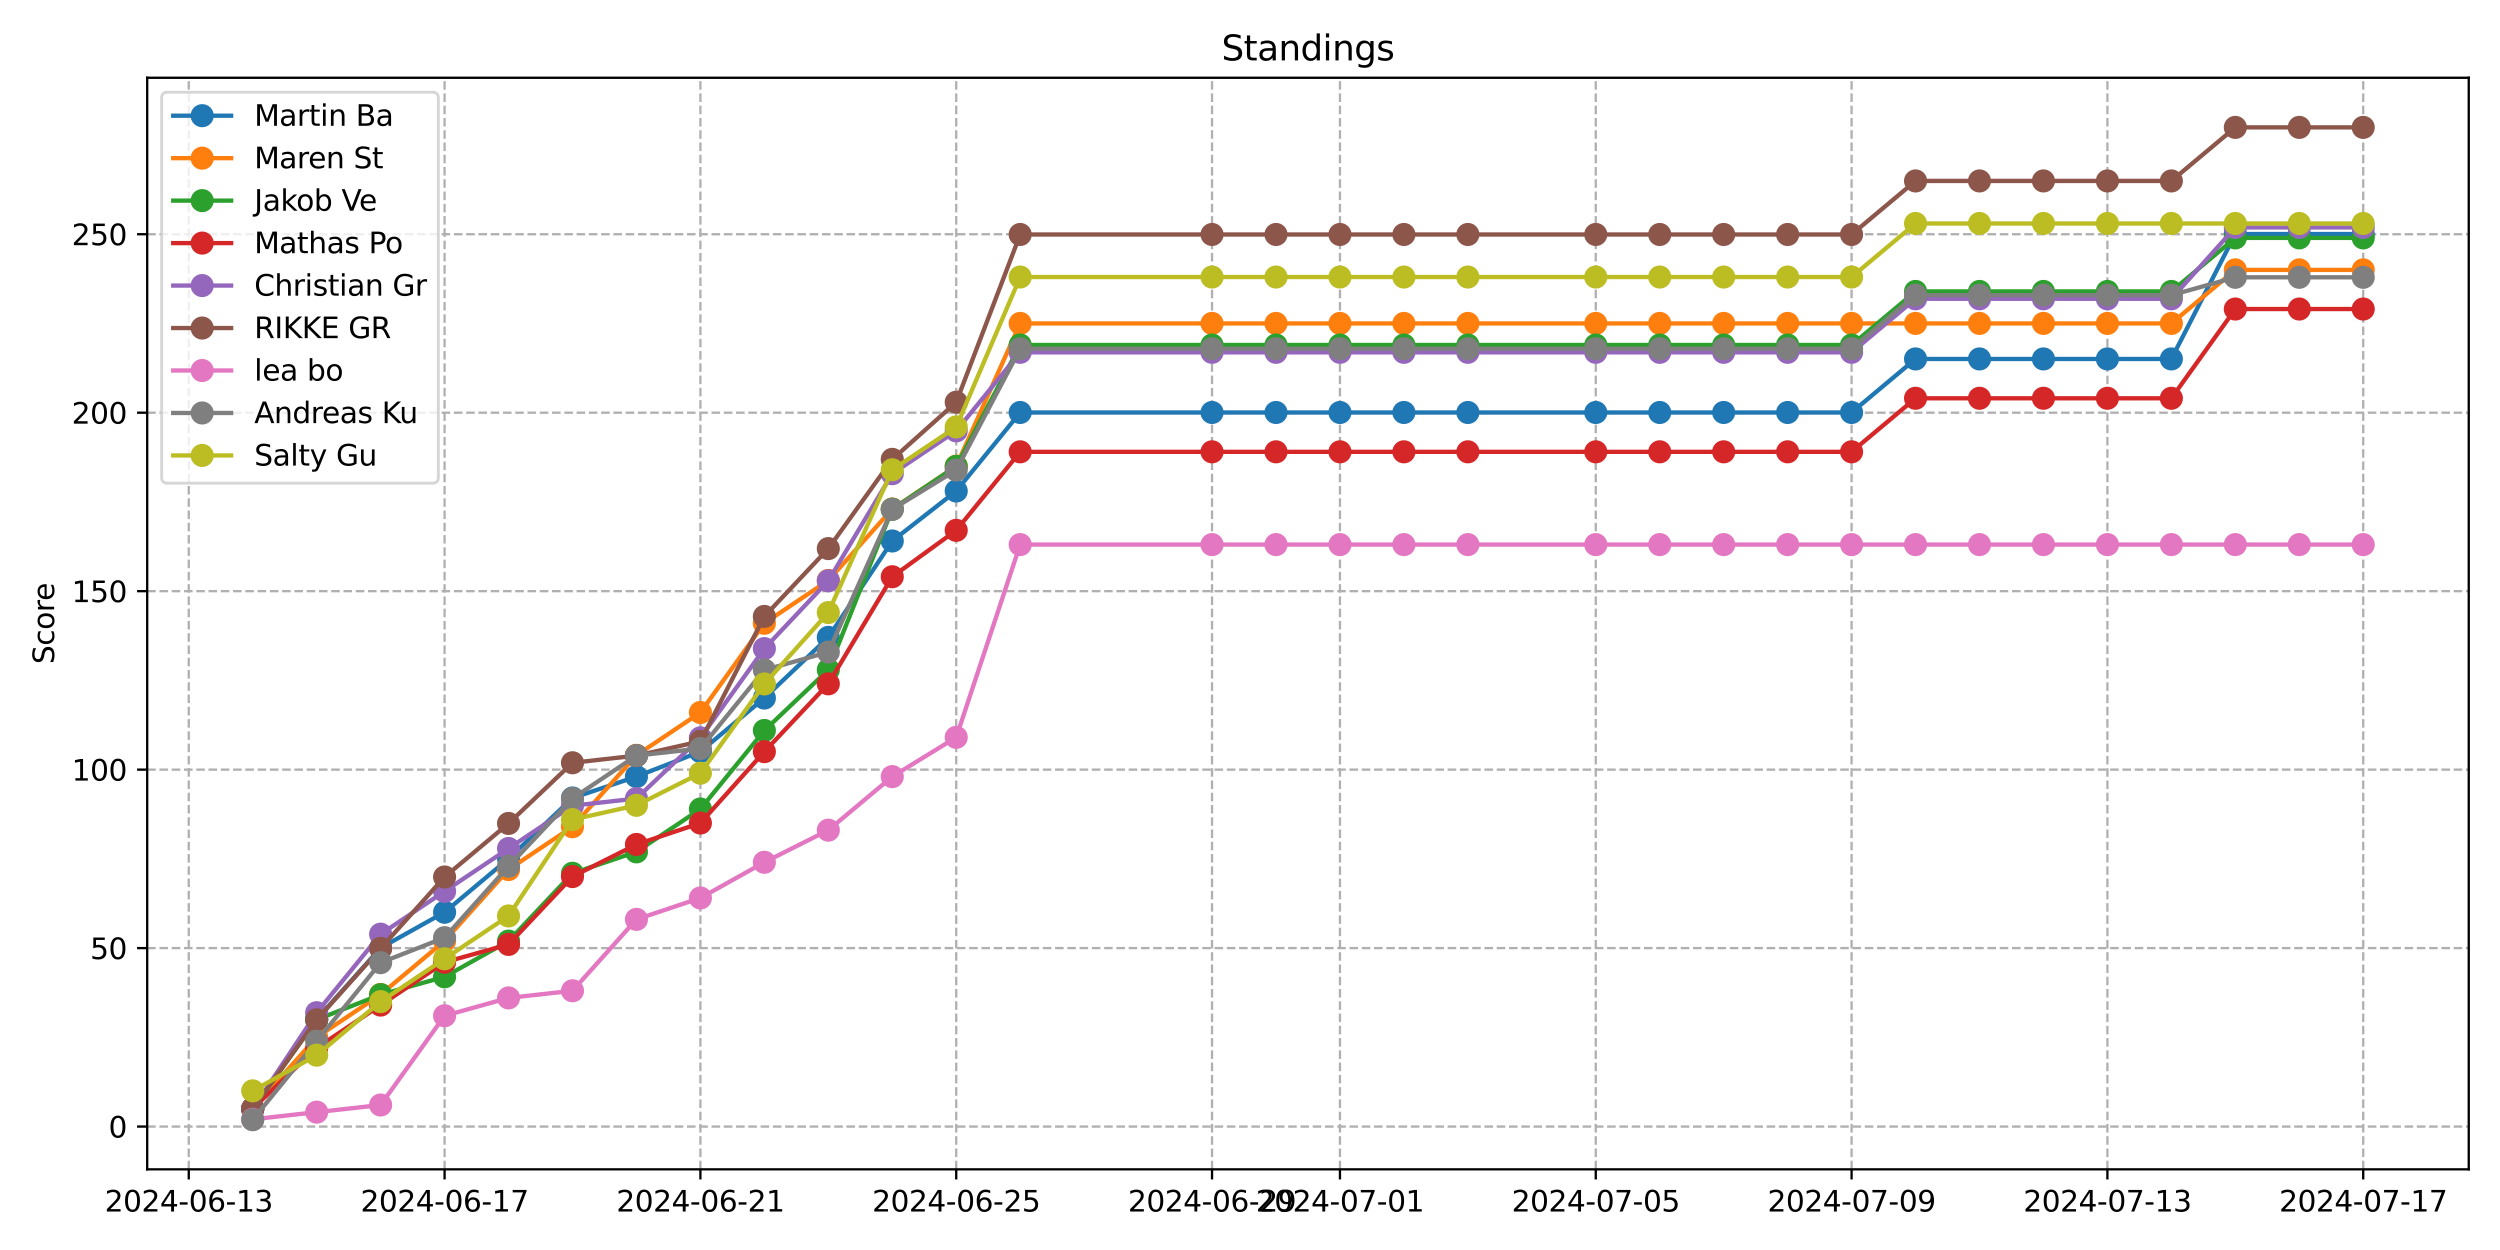 <?xml version="1.0" encoding="utf-8" standalone="no"?>
<!DOCTYPE svg PUBLIC "-//W3C//DTD SVG 1.1//EN"
  "http://www.w3.org/Graphics/SVG/1.1/DTD/svg11.dtd">
<svg xmlns:xlink="http://www.w3.org/1999/xlink" width="864pt" height="432pt" viewBox="0 0 864 432" xmlns="http://www.w3.org/2000/svg" version="1.1">
 <defs>
  <style type="text/css">*{stroke-linejoin: round; stroke-linecap: butt}</style>
 </defs>
 <g id="figure_1">
  <g id="patch_1">
   <path d="M 0 432 
L 864 432 
L 864 0 
L 0 0 
z
" style="fill: #ffffff"/>
  </g>
  <g id="axes_1">
   <g id="patch_2">
    <path d="M 50.87 404.12 
L 853.2 404.12 
L 853.2 26.88 
L 50.87 26.88 
z
" style="fill: #ffffff"/>
   </g>
   <g id="matplotlib.axis_1">
    <g id="xtick_1">
     <g id="line2d_1">
      <path d="M 65.237 404.12 
L 65.237 26.88 
" clip-path="url(#p0c2b627738)" style="fill: none; stroke-dasharray: 2.96,1.28; stroke-dashoffset: 0; stroke: #b0b0b0; stroke-width: 0.8"/>
     </g>
     <g id="line2d_2">
      <defs>
       <path id="m4827f8298b" d="M 0 0 
L 0 3.5 
" style="stroke: #000000; stroke-width: 0.8"/>
      </defs>
      <g>
       <use xlink:href="#m4827f8298b" x="65.237" y="404.12" style="stroke: #000000; stroke-width: 0.8"/>
      </g>
     </g>
     <g id="text_1">
      <!-- 2024-06-13 -->
      <g transform="translate(36.179 418.718) scale(0.1 -0.1)">
       <defs>
        <path id="DejaVuSans-32" d="M 1228 531 
L 3431 531 
L 3431 0 
L 469 0 
L 469 531 
Q 828 903 1448 1529 
Q 2069 2156 2228 2338 
Q 2531 2678 2651 2914 
Q 2772 3150 2772 3378 
Q 2772 3750 2511 3984 
Q 2250 4219 1831 4219 
Q 1534 4219 1204 4116 
Q 875 4013 500 3803 
L 500 4441 
Q 881 4594 1212 4672 
Q 1544 4750 1819 4750 
Q 2544 4750 2975 4387 
Q 3406 4025 3406 3419 
Q 3406 3131 3298 2873 
Q 3191 2616 2906 2266 
Q 2828 2175 2409 1742 
Q 1991 1309 1228 531 
z
" transform="scale(0.016)"/>
        <path id="DejaVuSans-30" d="M 2034 4250 
Q 1547 4250 1301 3770 
Q 1056 3291 1056 2328 
Q 1056 1369 1301 889 
Q 1547 409 2034 409 
Q 2525 409 2770 889 
Q 3016 1369 3016 2328 
Q 3016 3291 2770 3770 
Q 2525 4250 2034 4250 
z
M 2034 4750 
Q 2819 4750 3233 4129 
Q 3647 3509 3647 2328 
Q 3647 1150 3233 529 
Q 2819 -91 2034 -91 
Q 1250 -91 836 529 
Q 422 1150 422 2328 
Q 422 3509 836 4129 
Q 1250 4750 2034 4750 
z
" transform="scale(0.016)"/>
        <path id="DejaVuSans-34" d="M 2419 4116 
L 825 1625 
L 2419 1625 
L 2419 4116 
z
M 2253 4666 
L 3047 4666 
L 3047 1625 
L 3713 1625 
L 3713 1100 
L 3047 1100 
L 3047 0 
L 2419 0 
L 2419 1100 
L 313 1100 
L 313 1709 
L 2253 4666 
z
" transform="scale(0.016)"/>
        <path id="DejaVuSans-2d" d="M 313 2009 
L 1997 2009 
L 1997 1497 
L 313 1497 
L 313 2009 
z
" transform="scale(0.016)"/>
        <path id="DejaVuSans-36" d="M 2113 2584 
Q 1688 2584 1439 2293 
Q 1191 2003 1191 1497 
Q 1191 994 1439 701 
Q 1688 409 2113 409 
Q 2538 409 2786 701 
Q 3034 994 3034 1497 
Q 3034 2003 2786 2293 
Q 2538 2584 2113 2584 
z
M 3366 4563 
L 3366 3988 
Q 3128 4100 2886 4159 
Q 2644 4219 2406 4219 
Q 1781 4219 1451 3797 
Q 1122 3375 1075 2522 
Q 1259 2794 1537 2939 
Q 1816 3084 2150 3084 
Q 2853 3084 3261 2657 
Q 3669 2231 3669 1497 
Q 3669 778 3244 343 
Q 2819 -91 2113 -91 
Q 1303 -91 875 529 
Q 447 1150 447 2328 
Q 447 3434 972 4092 
Q 1497 4750 2381 4750 
Q 2619 4750 2861 4703 
Q 3103 4656 3366 4563 
z
" transform="scale(0.016)"/>
        <path id="DejaVuSans-31" d="M 794 531 
L 1825 531 
L 1825 4091 
L 703 3866 
L 703 4441 
L 1819 4666 
L 2450 4666 
L 2450 531 
L 3481 531 
L 3481 0 
L 794 0 
L 794 531 
z
" transform="scale(0.016)"/>
        <path id="DejaVuSans-33" d="M 2597 2516 
Q 3050 2419 3304 2112 
Q 3559 1806 3559 1356 
Q 3559 666 3084 287 
Q 2609 -91 1734 -91 
Q 1441 -91 1130 -33 
Q 819 25 488 141 
L 488 750 
Q 750 597 1062 519 
Q 1375 441 1716 441 
Q 2309 441 2620 675 
Q 2931 909 2931 1356 
Q 2931 1769 2642 2001 
Q 2353 2234 1838 2234 
L 1294 2234 
L 1294 2753 
L 1863 2753 
Q 2328 2753 2575 2939 
Q 2822 3125 2822 3475 
Q 2822 3834 2567 4026 
Q 2313 4219 1838 4219 
Q 1578 4219 1281 4162 
Q 984 4106 628 3988 
L 628 4550 
Q 988 4650 1302 4700 
Q 1616 4750 1894 4750 
Q 2613 4750 3031 4423 
Q 3450 4097 3450 3541 
Q 3450 3153 3228 2886 
Q 3006 2619 2597 2516 
z
" transform="scale(0.016)"/>
       </defs>
       <use xlink:href="#DejaVuSans-32"/>
       <use xlink:href="#DejaVuSans-30" x="63.623"/>
       <use xlink:href="#DejaVuSans-32" x="127.246"/>
       <use xlink:href="#DejaVuSans-34" x="190.869"/>
       <use xlink:href="#DejaVuSans-2d" x="254.492"/>
       <use xlink:href="#DejaVuSans-30" x="290.576"/>
       <use xlink:href="#DejaVuSans-36" x="354.199"/>
       <use xlink:href="#DejaVuSans-2d" x="417.822"/>
       <use xlink:href="#DejaVuSans-31" x="453.906"/>
       <use xlink:href="#DejaVuSans-33" x="517.529"/>
      </g>
     </g>
    </g>
    <g id="xtick_2">
     <g id="line2d_3">
      <path d="M 153.648 404.12 
L 153.648 26.88 
" clip-path="url(#p0c2b627738)" style="fill: none; stroke-dasharray: 2.96,1.28; stroke-dashoffset: 0; stroke: #b0b0b0; stroke-width: 0.8"/>
     </g>
     <g id="line2d_4">
      <g>
       <use xlink:href="#m4827f8298b" x="153.648" y="404.12" style="stroke: #000000; stroke-width: 0.8"/>
      </g>
     </g>
     <g id="text_2">
      <!-- 2024-06-17 -->
      <g transform="translate(124.59 418.718) scale(0.1 -0.1)">
       <defs>
        <path id="DejaVuSans-37" d="M 525 4666 
L 3525 4666 
L 3525 4397 
L 1831 0 
L 1172 0 
L 2766 4134 
L 525 4134 
L 525 4666 
z
" transform="scale(0.016)"/>
       </defs>
       <use xlink:href="#DejaVuSans-32"/>
       <use xlink:href="#DejaVuSans-30" x="63.623"/>
       <use xlink:href="#DejaVuSans-32" x="127.246"/>
       <use xlink:href="#DejaVuSans-34" x="190.869"/>
       <use xlink:href="#DejaVuSans-2d" x="254.492"/>
       <use xlink:href="#DejaVuSans-30" x="290.576"/>
       <use xlink:href="#DejaVuSans-36" x="354.199"/>
       <use xlink:href="#DejaVuSans-2d" x="417.822"/>
       <use xlink:href="#DejaVuSans-31" x="453.906"/>
       <use xlink:href="#DejaVuSans-37" x="517.529"/>
      </g>
     </g>
    </g>
    <g id="xtick_3">
     <g id="line2d_5">
      <path d="M 242.059 404.12 
L 242.059 26.88 
" clip-path="url(#p0c2b627738)" style="fill: none; stroke-dasharray: 2.96,1.28; stroke-dashoffset: 0; stroke: #b0b0b0; stroke-width: 0.8"/>
     </g>
     <g id="line2d_6">
      <g>
       <use xlink:href="#m4827f8298b" x="242.059" y="404.12" style="stroke: #000000; stroke-width: 0.8"/>
      </g>
     </g>
     <g id="text_3">
      <!-- 2024-06-21 -->
      <g transform="translate(213.001 418.718) scale(0.1 -0.1)">
       <use xlink:href="#DejaVuSans-32"/>
       <use xlink:href="#DejaVuSans-30" x="63.623"/>
       <use xlink:href="#DejaVuSans-32" x="127.246"/>
       <use xlink:href="#DejaVuSans-34" x="190.869"/>
       <use xlink:href="#DejaVuSans-2d" x="254.492"/>
       <use xlink:href="#DejaVuSans-30" x="290.576"/>
       <use xlink:href="#DejaVuSans-36" x="354.199"/>
       <use xlink:href="#DejaVuSans-2d" x="417.822"/>
       <use xlink:href="#DejaVuSans-32" x="453.906"/>
       <use xlink:href="#DejaVuSans-31" x="517.529"/>
      </g>
     </g>
    </g>
    <g id="xtick_4">
     <g id="line2d_7">
      <path d="M 330.47 404.12 
L 330.47 26.88 
" clip-path="url(#p0c2b627738)" style="fill: none; stroke-dasharray: 2.96,1.28; stroke-dashoffset: 0; stroke: #b0b0b0; stroke-width: 0.8"/>
     </g>
     <g id="line2d_8">
      <g>
       <use xlink:href="#m4827f8298b" x="330.47" y="404.12" style="stroke: #000000; stroke-width: 0.8"/>
      </g>
     </g>
     <g id="text_4">
      <!-- 2024-06-25 -->
      <g transform="translate(301.412 418.718) scale(0.1 -0.1)">
       <defs>
        <path id="DejaVuSans-35" d="M 691 4666 
L 3169 4666 
L 3169 4134 
L 1269 4134 
L 1269 2991 
Q 1406 3038 1543 3061 
Q 1681 3084 1819 3084 
Q 2600 3084 3056 2656 
Q 3513 2228 3513 1497 
Q 3513 744 3044 326 
Q 2575 -91 1722 -91 
Q 1428 -91 1123 -41 
Q 819 9 494 109 
L 494 744 
Q 775 591 1075 516 
Q 1375 441 1709 441 
Q 2250 441 2565 725 
Q 2881 1009 2881 1497 
Q 2881 1984 2565 2268 
Q 2250 2553 1709 2553 
Q 1456 2553 1204 2497 
Q 953 2441 691 2322 
L 691 4666 
z
" transform="scale(0.016)"/>
       </defs>
       <use xlink:href="#DejaVuSans-32"/>
       <use xlink:href="#DejaVuSans-30" x="63.623"/>
       <use xlink:href="#DejaVuSans-32" x="127.246"/>
       <use xlink:href="#DejaVuSans-34" x="190.869"/>
       <use xlink:href="#DejaVuSans-2d" x="254.492"/>
       <use xlink:href="#DejaVuSans-30" x="290.576"/>
       <use xlink:href="#DejaVuSans-36" x="354.199"/>
       <use xlink:href="#DejaVuSans-2d" x="417.822"/>
       <use xlink:href="#DejaVuSans-32" x="453.906"/>
       <use xlink:href="#DejaVuSans-35" x="517.529"/>
      </g>
     </g>
    </g>
    <g id="xtick_5">
     <g id="line2d_9">
      <path d="M 418.881 404.12 
L 418.881 26.88 
" clip-path="url(#p0c2b627738)" style="fill: none; stroke-dasharray: 2.96,1.28; stroke-dashoffset: 0; stroke: #b0b0b0; stroke-width: 0.8"/>
     </g>
     <g id="line2d_10">
      <g>
       <use xlink:href="#m4827f8298b" x="418.881" y="404.12" style="stroke: #000000; stroke-width: 0.8"/>
      </g>
     </g>
     <g id="text_5">
      <!-- 2024-06-29 -->
      <g transform="translate(389.823 418.718) scale(0.1 -0.1)">
       <defs>
        <path id="DejaVuSans-39" d="M 703 97 
L 703 672 
Q 941 559 1184 500 
Q 1428 441 1663 441 
Q 2288 441 2617 861 
Q 2947 1281 2994 2138 
Q 2813 1869 2534 1725 
Q 2256 1581 1919 1581 
Q 1219 1581 811 2004 
Q 403 2428 403 3163 
Q 403 3881 828 4315 
Q 1253 4750 1959 4750 
Q 2769 4750 3195 4129 
Q 3622 3509 3622 2328 
Q 3622 1225 3098 567 
Q 2575 -91 1691 -91 
Q 1453 -91 1209 -44 
Q 966 3 703 97 
z
M 1959 2075 
Q 2384 2075 2632 2365 
Q 2881 2656 2881 3163 
Q 2881 3666 2632 3958 
Q 2384 4250 1959 4250 
Q 1534 4250 1286 3958 
Q 1038 3666 1038 3163 
Q 1038 2656 1286 2365 
Q 1534 2075 1959 2075 
z
" transform="scale(0.016)"/>
       </defs>
       <use xlink:href="#DejaVuSans-32"/>
       <use xlink:href="#DejaVuSans-30" x="63.623"/>
       <use xlink:href="#DejaVuSans-32" x="127.246"/>
       <use xlink:href="#DejaVuSans-34" x="190.869"/>
       <use xlink:href="#DejaVuSans-2d" x="254.492"/>
       <use xlink:href="#DejaVuSans-30" x="290.576"/>
       <use xlink:href="#DejaVuSans-36" x="354.199"/>
       <use xlink:href="#DejaVuSans-2d" x="417.822"/>
       <use xlink:href="#DejaVuSans-32" x="453.906"/>
       <use xlink:href="#DejaVuSans-39" x="517.529"/>
      </g>
     </g>
    </g>
    <g id="xtick_6">
     <g id="line2d_11">
      <path d="M 463.086 404.12 
L 463.086 26.88 
" clip-path="url(#p0c2b627738)" style="fill: none; stroke-dasharray: 2.96,1.28; stroke-dashoffset: 0; stroke: #b0b0b0; stroke-width: 0.8"/>
     </g>
     <g id="line2d_12">
      <g>
       <use xlink:href="#m4827f8298b" x="463.086" y="404.12" style="stroke: #000000; stroke-width: 0.8"/>
      </g>
     </g>
     <g id="text_6">
      <!-- 2024-07-01 -->
      <g transform="translate(434.029 418.718) scale(0.1 -0.1)">
       <use xlink:href="#DejaVuSans-32"/>
       <use xlink:href="#DejaVuSans-30" x="63.623"/>
       <use xlink:href="#DejaVuSans-32" x="127.246"/>
       <use xlink:href="#DejaVuSans-34" x="190.869"/>
       <use xlink:href="#DejaVuSans-2d" x="254.492"/>
       <use xlink:href="#DejaVuSans-30" x="290.576"/>
       <use xlink:href="#DejaVuSans-37" x="354.199"/>
       <use xlink:href="#DejaVuSans-2d" x="417.822"/>
       <use xlink:href="#DejaVuSans-30" x="453.906"/>
       <use xlink:href="#DejaVuSans-31" x="517.529"/>
      </g>
     </g>
    </g>
    <g id="xtick_7">
     <g id="line2d_13">
      <path d="M 551.497 404.12 
L 551.497 26.88 
" clip-path="url(#p0c2b627738)" style="fill: none; stroke-dasharray: 2.96,1.28; stroke-dashoffset: 0; stroke: #b0b0b0; stroke-width: 0.8"/>
     </g>
     <g id="line2d_14">
      <g>
       <use xlink:href="#m4827f8298b" x="551.497" y="404.12" style="stroke: #000000; stroke-width: 0.8"/>
      </g>
     </g>
     <g id="text_7">
      <!-- 2024-07-05 -->
      <g transform="translate(522.44 418.718) scale(0.1 -0.1)">
       <use xlink:href="#DejaVuSans-32"/>
       <use xlink:href="#DejaVuSans-30" x="63.623"/>
       <use xlink:href="#DejaVuSans-32" x="127.246"/>
       <use xlink:href="#DejaVuSans-34" x="190.869"/>
       <use xlink:href="#DejaVuSans-2d" x="254.492"/>
       <use xlink:href="#DejaVuSans-30" x="290.576"/>
       <use xlink:href="#DejaVuSans-37" x="354.199"/>
       <use xlink:href="#DejaVuSans-2d" x="417.822"/>
       <use xlink:href="#DejaVuSans-30" x="453.906"/>
       <use xlink:href="#DejaVuSans-35" x="517.529"/>
      </g>
     </g>
    </g>
    <g id="xtick_8">
     <g id="line2d_15">
      <path d="M 639.908 404.12 
L 639.908 26.88 
" clip-path="url(#p0c2b627738)" style="fill: none; stroke-dasharray: 2.96,1.28; stroke-dashoffset: 0; stroke: #b0b0b0; stroke-width: 0.8"/>
     </g>
     <g id="line2d_16">
      <g>
       <use xlink:href="#m4827f8298b" x="639.908" y="404.12" style="stroke: #000000; stroke-width: 0.8"/>
      </g>
     </g>
     <g id="text_8">
      <!-- 2024-07-09 -->
      <g transform="translate(610.851 418.718) scale(0.1 -0.1)">
       <use xlink:href="#DejaVuSans-32"/>
       <use xlink:href="#DejaVuSans-30" x="63.623"/>
       <use xlink:href="#DejaVuSans-32" x="127.246"/>
       <use xlink:href="#DejaVuSans-34" x="190.869"/>
       <use xlink:href="#DejaVuSans-2d" x="254.492"/>
       <use xlink:href="#DejaVuSans-30" x="290.576"/>
       <use xlink:href="#DejaVuSans-37" x="354.199"/>
       <use xlink:href="#DejaVuSans-2d" x="417.822"/>
       <use xlink:href="#DejaVuSans-30" x="453.906"/>
       <use xlink:href="#DejaVuSans-39" x="517.529"/>
      </g>
     </g>
    </g>
    <g id="xtick_9">
     <g id="line2d_17">
      <path d="M 728.319 404.12 
L 728.319 26.88 
" clip-path="url(#p0c2b627738)" style="fill: none; stroke-dasharray: 2.96,1.28; stroke-dashoffset: 0; stroke: #b0b0b0; stroke-width: 0.8"/>
     </g>
     <g id="line2d_18">
      <g>
       <use xlink:href="#m4827f8298b" x="728.319" y="404.12" style="stroke: #000000; stroke-width: 0.8"/>
      </g>
     </g>
     <g id="text_9">
      <!-- 2024-07-13 -->
      <g transform="translate(699.262 418.718) scale(0.1 -0.1)">
       <use xlink:href="#DejaVuSans-32"/>
       <use xlink:href="#DejaVuSans-30" x="63.623"/>
       <use xlink:href="#DejaVuSans-32" x="127.246"/>
       <use xlink:href="#DejaVuSans-34" x="190.869"/>
       <use xlink:href="#DejaVuSans-2d" x="254.492"/>
       <use xlink:href="#DejaVuSans-30" x="290.576"/>
       <use xlink:href="#DejaVuSans-37" x="354.199"/>
       <use xlink:href="#DejaVuSans-2d" x="417.822"/>
       <use xlink:href="#DejaVuSans-31" x="453.906"/>
       <use xlink:href="#DejaVuSans-33" x="517.529"/>
      </g>
     </g>
    </g>
    <g id="xtick_10">
     <g id="line2d_19">
      <path d="M 816.73 404.12 
L 816.73 26.88 
" clip-path="url(#p0c2b627738)" style="fill: none; stroke-dasharray: 2.96,1.28; stroke-dashoffset: 0; stroke: #b0b0b0; stroke-width: 0.8"/>
     </g>
     <g id="line2d_20">
      <g>
       <use xlink:href="#m4827f8298b" x="816.73" y="404.12" style="stroke: #000000; stroke-width: 0.8"/>
      </g>
     </g>
     <g id="text_10">
      <!-- 2024-07-17 -->
      <g transform="translate(787.673 418.718) scale(0.1 -0.1)">
       <use xlink:href="#DejaVuSans-32"/>
       <use xlink:href="#DejaVuSans-30" x="63.623"/>
       <use xlink:href="#DejaVuSans-32" x="127.246"/>
       <use xlink:href="#DejaVuSans-34" x="190.869"/>
       <use xlink:href="#DejaVuSans-2d" x="254.492"/>
       <use xlink:href="#DejaVuSans-30" x="290.576"/>
       <use xlink:href="#DejaVuSans-37" x="354.199"/>
       <use xlink:href="#DejaVuSans-2d" x="417.822"/>
       <use xlink:href="#DejaVuSans-31" x="453.906"/>
       <use xlink:href="#DejaVuSans-37" x="517.529"/>
      </g>
     </g>
    </g>
   </g>
   <g id="matplotlib.axis_2">
    <g id="ytick_1">
     <g id="line2d_21">
      <path d="M 50.87 389.347 
L 853.2 389.347 
" clip-path="url(#p0c2b627738)" style="fill: none; stroke-dasharray: 2.96,1.28; stroke-dashoffset: 0; stroke: #b0b0b0; stroke-width: 0.8"/>
     </g>
     <g id="line2d_22">
      <defs>
       <path id="m677201d524" d="M 0 0 
L -3.5 0 
" style="stroke: #000000; stroke-width: 0.8"/>
      </defs>
      <g>
       <use xlink:href="#m677201d524" x="50.87" y="389.347" style="stroke: #000000; stroke-width: 0.8"/>
      </g>
     </g>
     <g id="text_11">
      <!-- 0 -->
      <g transform="translate(37.508 393.146) scale(0.1 -0.1)">
       <use xlink:href="#DejaVuSans-30"/>
      </g>
     </g>
    </g>
    <g id="ytick_2">
     <g id="line2d_23">
      <path d="M 50.87 327.666 
L 853.2 327.666 
" clip-path="url(#p0c2b627738)" style="fill: none; stroke-dasharray: 2.96,1.28; stroke-dashoffset: 0; stroke: #b0b0b0; stroke-width: 0.8"/>
     </g>
     <g id="line2d_24">
      <g>
       <use xlink:href="#m677201d524" x="50.87" y="327.666" style="stroke: #000000; stroke-width: 0.8"/>
      </g>
     </g>
     <g id="text_12">
      <!-- 50 -->
      <g transform="translate(31.145 331.466) scale(0.1 -0.1)">
       <use xlink:href="#DejaVuSans-35"/>
       <use xlink:href="#DejaVuSans-30" x="63.623"/>
      </g>
     </g>
    </g>
    <g id="ytick_3">
     <g id="line2d_25">
      <path d="M 50.87 265.986 
L 853.2 265.986 
" clip-path="url(#p0c2b627738)" style="fill: none; stroke-dasharray: 2.96,1.28; stroke-dashoffset: 0; stroke: #b0b0b0; stroke-width: 0.8"/>
     </g>
     <g id="line2d_26">
      <g>
       <use xlink:href="#m677201d524" x="50.87" y="265.986" style="stroke: #000000; stroke-width: 0.8"/>
      </g>
     </g>
     <g id="text_13">
      <!-- 100 -->
      <g transform="translate(24.782 269.785) scale(0.1 -0.1)">
       <use xlink:href="#DejaVuSans-31"/>
       <use xlink:href="#DejaVuSans-30" x="63.623"/>
       <use xlink:href="#DejaVuSans-30" x="127.246"/>
      </g>
     </g>
    </g>
    <g id="ytick_4">
     <g id="line2d_27">
      <path d="M 50.87 204.305 
L 853.2 204.305 
" clip-path="url(#p0c2b627738)" style="fill: none; stroke-dasharray: 2.96,1.28; stroke-dashoffset: 0; stroke: #b0b0b0; stroke-width: 0.8"/>
     </g>
     <g id="line2d_28">
      <g>
       <use xlink:href="#m677201d524" x="50.87" y="204.305" style="stroke: #000000; stroke-width: 0.8"/>
      </g>
     </g>
     <g id="text_14">
      <!-- 150 -->
      <g transform="translate(24.782 208.104) scale(0.1 -0.1)">
       <use xlink:href="#DejaVuSans-31"/>
       <use xlink:href="#DejaVuSans-35" x="63.623"/>
       <use xlink:href="#DejaVuSans-30" x="127.246"/>
      </g>
     </g>
    </g>
    <g id="ytick_5">
     <g id="line2d_29">
      <path d="M 50.87 142.624 
L 853.2 142.624 
" clip-path="url(#p0c2b627738)" style="fill: none; stroke-dasharray: 2.96,1.28; stroke-dashoffset: 0; stroke: #b0b0b0; stroke-width: 0.8"/>
     </g>
     <g id="line2d_30">
      <g>
       <use xlink:href="#m677201d524" x="50.87" y="142.624" style="stroke: #000000; stroke-width: 0.8"/>
      </g>
     </g>
     <g id="text_15">
      <!-- 200 -->
      <g transform="translate(24.782 146.423) scale(0.1 -0.1)">
       <use xlink:href="#DejaVuSans-32"/>
       <use xlink:href="#DejaVuSans-30" x="63.623"/>
       <use xlink:href="#DejaVuSans-30" x="127.246"/>
      </g>
     </g>
    </g>
    <g id="ytick_6">
     <g id="line2d_31">
      <path d="M 50.87 80.943 
L 853.2 80.943 
" clip-path="url(#p0c2b627738)" style="fill: none; stroke-dasharray: 2.96,1.28; stroke-dashoffset: 0; stroke: #b0b0b0; stroke-width: 0.8"/>
     </g>
     <g id="line2d_32">
      <g>
       <use xlink:href="#m677201d524" x="50.87" y="80.943" style="stroke: #000000; stroke-width: 0.8"/>
      </g>
     </g>
     <g id="text_16">
      <!-- 250 -->
      <g transform="translate(24.782 84.742) scale(0.1 -0.1)">
       <use xlink:href="#DejaVuSans-32"/>
       <use xlink:href="#DejaVuSans-35" x="63.623"/>
       <use xlink:href="#DejaVuSans-30" x="127.246"/>
      </g>
     </g>
    </g>
    <g id="text_17">
     <!-- Score -->
     <g transform="translate(18.703 229.502) rotate(-90) scale(0.1 -0.1)">
      <defs>
       <path id="DejaVuSans-53" d="M 3425 4513 
L 3425 3897 
Q 3066 4069 2747 4153 
Q 2428 4238 2131 4238 
Q 1616 4238 1336 4038 
Q 1056 3838 1056 3469 
Q 1056 3159 1242 3001 
Q 1428 2844 1947 2747 
L 2328 2669 
Q 3034 2534 3370 2195 
Q 3706 1856 3706 1288 
Q 3706 609 3251 259 
Q 2797 -91 1919 -91 
Q 1588 -91 1214 -16 
Q 841 59 441 206 
L 441 856 
Q 825 641 1194 531 
Q 1563 422 1919 422 
Q 2459 422 2753 634 
Q 3047 847 3047 1241 
Q 3047 1584 2836 1778 
Q 2625 1972 2144 2069 
L 1759 2144 
Q 1053 2284 737 2584 
Q 422 2884 422 3419 
Q 422 4038 858 4394 
Q 1294 4750 2059 4750 
Q 2388 4750 2728 4690 
Q 3069 4631 3425 4513 
z
" transform="scale(0.016)"/>
       <path id="DejaVuSans-63" d="M 3122 3366 
L 3122 2828 
Q 2878 2963 2633 3030 
Q 2388 3097 2138 3097 
Q 1578 3097 1268 2742 
Q 959 2388 959 1747 
Q 959 1106 1268 751 
Q 1578 397 2138 397 
Q 2388 397 2633 464 
Q 2878 531 3122 666 
L 3122 134 
Q 2881 22 2623 -34 
Q 2366 -91 2075 -91 
Q 1284 -91 818 406 
Q 353 903 353 1747 
Q 353 2603 823 3093 
Q 1294 3584 2113 3584 
Q 2378 3584 2631 3529 
Q 2884 3475 3122 3366 
z
" transform="scale(0.016)"/>
       <path id="DejaVuSans-6f" d="M 1959 3097 
Q 1497 3097 1228 2736 
Q 959 2375 959 1747 
Q 959 1119 1226 758 
Q 1494 397 1959 397 
Q 2419 397 2687 759 
Q 2956 1122 2956 1747 
Q 2956 2369 2687 2733 
Q 2419 3097 1959 3097 
z
M 1959 3584 
Q 2709 3584 3137 3096 
Q 3566 2609 3566 1747 
Q 3566 888 3137 398 
Q 2709 -91 1959 -91 
Q 1206 -91 779 398 
Q 353 888 353 1747 
Q 353 2609 779 3096 
Q 1206 3584 1959 3584 
z
" transform="scale(0.016)"/>
       <path id="DejaVuSans-72" d="M 2631 2963 
Q 2534 3019 2420 3045 
Q 2306 3072 2169 3072 
Q 1681 3072 1420 2755 
Q 1159 2438 1159 1844 
L 1159 0 
L 581 0 
L 581 3500 
L 1159 3500 
L 1159 2956 
Q 1341 3275 1631 3429 
Q 1922 3584 2338 3584 
Q 2397 3584 2469 3576 
Q 2541 3569 2628 3553 
L 2631 2963 
z
" transform="scale(0.016)"/>
       <path id="DejaVuSans-65" d="M 3597 1894 
L 3597 1613 
L 953 1613 
Q 991 1019 1311 708 
Q 1631 397 2203 397 
Q 2534 397 2845 478 
Q 3156 559 3463 722 
L 3463 178 
Q 3153 47 2828 -22 
Q 2503 -91 2169 -91 
Q 1331 -91 842 396 
Q 353 884 353 1716 
Q 353 2575 817 3079 
Q 1281 3584 2069 3584 
Q 2775 3584 3186 3129 
Q 3597 2675 3597 1894 
z
M 3022 2063 
Q 3016 2534 2758 2815 
Q 2500 3097 2075 3097 
Q 1594 3097 1305 2825 
Q 1016 2553 972 2059 
L 3022 2063 
z
" transform="scale(0.016)"/>
      </defs>
      <use xlink:href="#DejaVuSans-53"/>
      <use xlink:href="#DejaVuSans-63" x="63.477"/>
      <use xlink:href="#DejaVuSans-6f" x="118.457"/>
      <use xlink:href="#DejaVuSans-72" x="179.639"/>
      <use xlink:href="#DejaVuSans-65" x="218.502"/>
     </g>
    </g>
   </g>
   <g id="line2d_33">
    <path d="M 87.34 383.109 
L 109.442 352.269 
L 131.545 327.597 
L 153.648 315.261 
L 175.751 296.756 
L 197.853 275.785 
L 219.956 268.383 
L 242.059 259.748 
L 264.162 241.244 
L 286.264 220.272 
L 308.367 186.965 
L 330.47 169.694 
L 352.573 142.554 
L 418.881 142.554 
L 440.984 142.554 
L 463.086 142.554 
L 485.189 142.554 
L 507.292 142.554 
L 551.497 142.554 
L 573.6 142.554 
L 595.703 142.554 
L 617.806 142.554 
L 639.908 142.554 
L 662.011 124.05 
L 684.114 124.05 
L 706.217 124.05 
L 728.319 124.05 
L 750.422 124.05 
L 772.525 80.874 
L 794.628 80.874 
L 816.73 80.874 
" clip-path="url(#p0c2b627738)" style="fill: none; stroke: #1f77b4; stroke-width: 1.5; stroke-linecap: square"/>
    <defs>
     <path id="mc92f730e87" d="M 0 3.5 
C 0.928 3.5 1.819 3.131 2.475 2.475 
C 3.131 1.819 3.5 0.928 3.5 0 
C 3.5 -0.928 3.131 -1.819 2.475 -2.475 
C 1.819 -3.131 0.928 -3.5 0 -3.5 
C -0.928 -3.5 -1.819 -3.131 -2.475 -2.475 
C -3.131 -1.819 -3.5 -0.928 -3.5 0 
C -3.5 0.928 -3.131 1.819 -2.475 2.475 
C -1.819 3.131 -0.928 3.5 0 3.5 
z
" style="stroke: #1f77b4"/>
    </defs>
    <g clip-path="url(#p0c2b627738)">
     <use xlink:href="#mc92f730e87" x="87.34" y="383.109" style="fill: #1f77b4; stroke: #1f77b4"/>
     <use xlink:href="#mc92f730e87" x="109.442" y="352.269" style="fill: #1f77b4; stroke: #1f77b4"/>
     <use xlink:href="#mc92f730e87" x="131.545" y="327.597" style="fill: #1f77b4; stroke: #1f77b4"/>
     <use xlink:href="#mc92f730e87" x="153.648" y="315.261" style="fill: #1f77b4; stroke: #1f77b4"/>
     <use xlink:href="#mc92f730e87" x="175.751" y="296.756" style="fill: #1f77b4; stroke: #1f77b4"/>
     <use xlink:href="#mc92f730e87" x="197.853" y="275.785" style="fill: #1f77b4; stroke: #1f77b4"/>
     <use xlink:href="#mc92f730e87" x="219.956" y="268.383" style="fill: #1f77b4; stroke: #1f77b4"/>
     <use xlink:href="#mc92f730e87" x="242.059" y="259.748" style="fill: #1f77b4; stroke: #1f77b4"/>
     <use xlink:href="#mc92f730e87" x="264.162" y="241.244" style="fill: #1f77b4; stroke: #1f77b4"/>
     <use xlink:href="#mc92f730e87" x="286.264" y="220.272" style="fill: #1f77b4; stroke: #1f77b4"/>
     <use xlink:href="#mc92f730e87" x="308.367" y="186.965" style="fill: #1f77b4; stroke: #1f77b4"/>
     <use xlink:href="#mc92f730e87" x="330.47" y="169.694" style="fill: #1f77b4; stroke: #1f77b4"/>
     <use xlink:href="#mc92f730e87" x="352.573" y="142.554" style="fill: #1f77b4; stroke: #1f77b4"/>
     <use xlink:href="#mc92f730e87" x="418.881" y="142.554" style="fill: #1f77b4; stroke: #1f77b4"/>
     <use xlink:href="#mc92f730e87" x="440.984" y="142.554" style="fill: #1f77b4; stroke: #1f77b4"/>
     <use xlink:href="#mc92f730e87" x="463.086" y="142.554" style="fill: #1f77b4; stroke: #1f77b4"/>
     <use xlink:href="#mc92f730e87" x="485.189" y="142.554" style="fill: #1f77b4; stroke: #1f77b4"/>
     <use xlink:href="#mc92f730e87" x="507.292" y="142.554" style="fill: #1f77b4; stroke: #1f77b4"/>
     <use xlink:href="#mc92f730e87" x="551.497" y="142.554" style="fill: #1f77b4; stroke: #1f77b4"/>
     <use xlink:href="#mc92f730e87" x="573.6" y="142.554" style="fill: #1f77b4; stroke: #1f77b4"/>
     <use xlink:href="#mc92f730e87" x="595.703" y="142.554" style="fill: #1f77b4; stroke: #1f77b4"/>
     <use xlink:href="#mc92f730e87" x="617.806" y="142.554" style="fill: #1f77b4; stroke: #1f77b4"/>
     <use xlink:href="#mc92f730e87" x="639.908" y="142.554" style="fill: #1f77b4; stroke: #1f77b4"/>
     <use xlink:href="#mc92f730e87" x="662.011" y="124.05" style="fill: #1f77b4; stroke: #1f77b4"/>
     <use xlink:href="#mc92f730e87" x="684.114" y="124.05" style="fill: #1f77b4; stroke: #1f77b4"/>
     <use xlink:href="#mc92f730e87" x="706.217" y="124.05" style="fill: #1f77b4; stroke: #1f77b4"/>
     <use xlink:href="#mc92f730e87" x="728.319" y="124.05" style="fill: #1f77b4; stroke: #1f77b4"/>
     <use xlink:href="#mc92f730e87" x="750.422" y="124.05" style="fill: #1f77b4; stroke: #1f77b4"/>
     <use xlink:href="#mc92f730e87" x="772.525" y="80.874" style="fill: #1f77b4; stroke: #1f77b4"/>
     <use xlink:href="#mc92f730e87" x="794.628" y="80.874" style="fill: #1f77b4; stroke: #1f77b4"/>
     <use xlink:href="#mc92f730e87" x="816.73" y="80.874" style="fill: #1f77b4; stroke: #1f77b4"/>
    </g>
   </g>
   <g id="line2d_34">
    <path d="M 87.34 383.169 
L 109.442 358.497 
L 131.545 343.693 
L 153.648 325.189 
L 175.751 300.517 
L 197.853 285.713 
L 219.956 261.041 
L 242.059 246.237 
L 264.162 215.397 
L 286.264 200.594 
L 308.367 175.921 
L 330.47 161.118 
L 352.573 111.773 
L 418.881 111.773 
L 440.984 111.773 
L 463.086 111.773 
L 485.189 111.773 
L 507.292 111.773 
L 551.497 111.773 
L 573.6 111.773 
L 595.703 111.773 
L 617.806 111.773 
L 639.908 111.773 
L 662.011 111.773 
L 684.114 111.773 
L 706.217 111.773 
L 728.319 111.773 
L 750.422 111.773 
L 772.525 93.269 
L 794.628 93.269 
L 816.73 93.269 
" clip-path="url(#p0c2b627738)" style="fill: none; stroke: #ff7f0e; stroke-width: 1.5; stroke-linecap: square"/>
    <defs>
     <path id="m8c4ae84886" d="M 0 3.5 
C 0.928 3.5 1.819 3.131 2.475 2.475 
C 3.131 1.819 3.5 0.928 3.5 0 
C 3.5 -0.928 3.131 -1.819 2.475 -2.475 
C 1.819 -3.131 0.928 -3.5 0 -3.5 
C -0.928 -3.5 -1.819 -3.131 -2.475 -2.475 
C -3.131 -1.819 -3.5 -0.928 -3.5 0 
C -3.5 0.928 -3.131 1.819 -2.475 2.475 
C -1.819 3.131 -0.928 3.5 0 3.5 
z
" style="stroke: #ff7f0e"/>
    </defs>
    <g clip-path="url(#p0c2b627738)">
     <use xlink:href="#m8c4ae84886" x="87.34" y="383.169" style="fill: #ff7f0e; stroke: #ff7f0e"/>
     <use xlink:href="#m8c4ae84886" x="109.442" y="358.497" style="fill: #ff7f0e; stroke: #ff7f0e"/>
     <use xlink:href="#m8c4ae84886" x="131.545" y="343.693" style="fill: #ff7f0e; stroke: #ff7f0e"/>
     <use xlink:href="#m8c4ae84886" x="153.648" y="325.189" style="fill: #ff7f0e; stroke: #ff7f0e"/>
     <use xlink:href="#m8c4ae84886" x="175.751" y="300.517" style="fill: #ff7f0e; stroke: #ff7f0e"/>
     <use xlink:href="#m8c4ae84886" x="197.853" y="285.713" style="fill: #ff7f0e; stroke: #ff7f0e"/>
     <use xlink:href="#m8c4ae84886" x="219.956" y="261.041" style="fill: #ff7f0e; stroke: #ff7f0e"/>
     <use xlink:href="#m8c4ae84886" x="242.059" y="246.237" style="fill: #ff7f0e; stroke: #ff7f0e"/>
     <use xlink:href="#m8c4ae84886" x="264.162" y="215.397" style="fill: #ff7f0e; stroke: #ff7f0e"/>
     <use xlink:href="#m8c4ae84886" x="286.264" y="200.594" style="fill: #ff7f0e; stroke: #ff7f0e"/>
     <use xlink:href="#m8c4ae84886" x="308.367" y="175.921" style="fill: #ff7f0e; stroke: #ff7f0e"/>
     <use xlink:href="#m8c4ae84886" x="330.47" y="161.118" style="fill: #ff7f0e; stroke: #ff7f0e"/>
     <use xlink:href="#m8c4ae84886" x="352.573" y="111.773" style="fill: #ff7f0e; stroke: #ff7f0e"/>
     <use xlink:href="#m8c4ae84886" x="418.881" y="111.773" style="fill: #ff7f0e; stroke: #ff7f0e"/>
     <use xlink:href="#m8c4ae84886" x="440.984" y="111.773" style="fill: #ff7f0e; stroke: #ff7f0e"/>
     <use xlink:href="#m8c4ae84886" x="463.086" y="111.773" style="fill: #ff7f0e; stroke: #ff7f0e"/>
     <use xlink:href="#m8c4ae84886" x="485.189" y="111.773" style="fill: #ff7f0e; stroke: #ff7f0e"/>
     <use xlink:href="#m8c4ae84886" x="507.292" y="111.773" style="fill: #ff7f0e; stroke: #ff7f0e"/>
     <use xlink:href="#m8c4ae84886" x="551.497" y="111.773" style="fill: #ff7f0e; stroke: #ff7f0e"/>
     <use xlink:href="#m8c4ae84886" x="573.6" y="111.773" style="fill: #ff7f0e; stroke: #ff7f0e"/>
     <use xlink:href="#m8c4ae84886" x="595.703" y="111.773" style="fill: #ff7f0e; stroke: #ff7f0e"/>
     <use xlink:href="#m8c4ae84886" x="617.806" y="111.773" style="fill: #ff7f0e; stroke: #ff7f0e"/>
     <use xlink:href="#m8c4ae84886" x="639.908" y="111.773" style="fill: #ff7f0e; stroke: #ff7f0e"/>
     <use xlink:href="#m8c4ae84886" x="662.011" y="111.773" style="fill: #ff7f0e; stroke: #ff7f0e"/>
     <use xlink:href="#m8c4ae84886" x="684.114" y="111.773" style="fill: #ff7f0e; stroke: #ff7f0e"/>
     <use xlink:href="#m8c4ae84886" x="706.217" y="111.773" style="fill: #ff7f0e; stroke: #ff7f0e"/>
     <use xlink:href="#m8c4ae84886" x="728.319" y="111.773" style="fill: #ff7f0e; stroke: #ff7f0e"/>
     <use xlink:href="#m8c4ae84886" x="750.422" y="111.773" style="fill: #ff7f0e; stroke: #ff7f0e"/>
     <use xlink:href="#m8c4ae84886" x="772.525" y="93.269" style="fill: #ff7f0e; stroke: #ff7f0e"/>
     <use xlink:href="#m8c4ae84886" x="794.628" y="93.269" style="fill: #ff7f0e; stroke: #ff7f0e"/>
     <use xlink:href="#m8c4ae84886" x="816.73" y="93.269" style="fill: #ff7f0e; stroke: #ff7f0e"/>
    </g>
   </g>
   <g id="line2d_35">
    <path d="M 87.34 383.223 
L 109.442 352.383 
L 131.545 343.747 
L 153.648 337.579 
L 175.751 325.243 
L 197.853 301.804 
L 219.956 294.403 
L 242.059 279.599 
L 264.162 252.46 
L 286.264 231.488 
L 308.367 175.976 
L 330.47 161.172 
L 352.573 119.229 
L 418.881 119.229 
L 440.984 119.229 
L 463.086 119.229 
L 485.189 119.229 
L 507.292 119.229 
L 551.497 119.229 
L 573.6 119.229 
L 595.703 119.229 
L 617.806 119.229 
L 639.908 119.229 
L 662.011 100.725 
L 684.114 100.725 
L 706.217 100.725 
L 728.319 100.725 
L 750.422 100.725 
L 772.525 82.221 
L 794.628 82.221 
L 816.73 82.221 
" clip-path="url(#p0c2b627738)" style="fill: none; stroke: #2ca02c; stroke-width: 1.5; stroke-linecap: square"/>
    <defs>
     <path id="md2a4621bff" d="M 0 3.5 
C 0.928 3.5 1.819 3.131 2.475 2.475 
C 3.131 1.819 3.5 0.928 3.5 0 
C 3.5 -0.928 3.131 -1.819 2.475 -2.475 
C 1.819 -3.131 0.928 -3.5 0 -3.5 
C -0.928 -3.5 -1.819 -3.131 -2.475 -2.475 
C -3.131 -1.819 -3.5 -0.928 -3.5 0 
C -3.5 0.928 -3.131 1.819 -2.475 2.475 
C -1.819 3.131 -0.928 3.5 0 3.5 
z
" style="stroke: #2ca02c"/>
    </defs>
    <g clip-path="url(#p0c2b627738)">
     <use xlink:href="#md2a4621bff" x="87.34" y="383.223" style="fill: #2ca02c; stroke: #2ca02c"/>
     <use xlink:href="#md2a4621bff" x="109.442" y="352.383" style="fill: #2ca02c; stroke: #2ca02c"/>
     <use xlink:href="#md2a4621bff" x="131.545" y="343.747" style="fill: #2ca02c; stroke: #2ca02c"/>
     <use xlink:href="#md2a4621bff" x="153.648" y="337.579" style="fill: #2ca02c; stroke: #2ca02c"/>
     <use xlink:href="#md2a4621bff" x="175.751" y="325.243" style="fill: #2ca02c; stroke: #2ca02c"/>
     <use xlink:href="#md2a4621bff" x="197.853" y="301.804" style="fill: #2ca02c; stroke: #2ca02c"/>
     <use xlink:href="#md2a4621bff" x="219.956" y="294.403" style="fill: #2ca02c; stroke: #2ca02c"/>
     <use xlink:href="#md2a4621bff" x="242.059" y="279.599" style="fill: #2ca02c; stroke: #2ca02c"/>
     <use xlink:href="#md2a4621bff" x="264.162" y="252.46" style="fill: #2ca02c; stroke: #2ca02c"/>
     <use xlink:href="#md2a4621bff" x="286.264" y="231.488" style="fill: #2ca02c; stroke: #2ca02c"/>
     <use xlink:href="#md2a4621bff" x="308.367" y="175.976" style="fill: #2ca02c; stroke: #2ca02c"/>
     <use xlink:href="#md2a4621bff" x="330.47" y="161.172" style="fill: #2ca02c; stroke: #2ca02c"/>
     <use xlink:href="#md2a4621bff" x="352.573" y="119.229" style="fill: #2ca02c; stroke: #2ca02c"/>
     <use xlink:href="#md2a4621bff" x="418.881" y="119.229" style="fill: #2ca02c; stroke: #2ca02c"/>
     <use xlink:href="#md2a4621bff" x="440.984" y="119.229" style="fill: #2ca02c; stroke: #2ca02c"/>
     <use xlink:href="#md2a4621bff" x="463.086" y="119.229" style="fill: #2ca02c; stroke: #2ca02c"/>
     <use xlink:href="#md2a4621bff" x="485.189" y="119.229" style="fill: #2ca02c; stroke: #2ca02c"/>
     <use xlink:href="#md2a4621bff" x="507.292" y="119.229" style="fill: #2ca02c; stroke: #2ca02c"/>
     <use xlink:href="#md2a4621bff" x="551.497" y="119.229" style="fill: #2ca02c; stroke: #2ca02c"/>
     <use xlink:href="#md2a4621bff" x="573.6" y="119.229" style="fill: #2ca02c; stroke: #2ca02c"/>
     <use xlink:href="#md2a4621bff" x="595.703" y="119.229" style="fill: #2ca02c; stroke: #2ca02c"/>
     <use xlink:href="#md2a4621bff" x="617.806" y="119.229" style="fill: #2ca02c; stroke: #2ca02c"/>
     <use xlink:href="#md2a4621bff" x="639.908" y="119.229" style="fill: #2ca02c; stroke: #2ca02c"/>
     <use xlink:href="#md2a4621bff" x="662.011" y="100.725" style="fill: #2ca02c; stroke: #2ca02c"/>
     <use xlink:href="#md2a4621bff" x="684.114" y="100.725" style="fill: #2ca02c; stroke: #2ca02c"/>
     <use xlink:href="#md2a4621bff" x="706.217" y="100.725" style="fill: #2ca02c; stroke: #2ca02c"/>
     <use xlink:href="#md2a4621bff" x="728.319" y="100.725" style="fill: #2ca02c; stroke: #2ca02c"/>
     <use xlink:href="#md2a4621bff" x="750.422" y="100.725" style="fill: #2ca02c; stroke: #2ca02c"/>
     <use xlink:href="#md2a4621bff" x="772.525" y="82.221" style="fill: #2ca02c; stroke: #2ca02c"/>
     <use xlink:href="#md2a4621bff" x="794.628" y="82.221" style="fill: #2ca02c; stroke: #2ca02c"/>
     <use xlink:href="#md2a4621bff" x="816.73" y="82.221" style="fill: #2ca02c; stroke: #2ca02c"/>
    </g>
   </g>
   <g id="line2d_36">
    <path d="M 87.34 383.132 
L 109.442 362.161 
L 131.545 347.357 
L 153.648 332.554 
L 175.751 326.386 
L 197.853 302.947 
L 219.956 291.845 
L 242.059 284.443 
L 264.162 259.771 
L 286.264 236.332 
L 308.367 199.323 
L 330.47 183.286 
L 352.573 156.147 
L 418.881 156.147 
L 440.984 156.147 
L 463.086 156.147 
L 485.189 156.147 
L 507.292 156.147 
L 551.497 156.147 
L 573.6 156.147 
L 595.703 156.147 
L 617.806 156.147 
L 639.908 156.147 
L 662.011 137.643 
L 684.114 137.643 
L 706.217 137.643 
L 728.319 137.643 
L 750.422 137.643 
L 772.525 106.802 
L 794.628 106.802 
L 816.73 106.802 
" clip-path="url(#p0c2b627738)" style="fill: none; stroke: #d62728; stroke-width: 1.5; stroke-linecap: square"/>
    <defs>
     <path id="m044e04b077" d="M 0 3.5 
C 0.928 3.5 1.819 3.131 2.475 2.475 
C 3.131 1.819 3.5 0.928 3.5 0 
C 3.5 -0.928 3.131 -1.819 2.475 -2.475 
C 1.819 -3.131 0.928 -3.5 0 -3.5 
C -0.928 -3.5 -1.819 -3.131 -2.475 -2.475 
C -3.131 -1.819 -3.5 -0.928 -3.5 0 
C -3.5 0.928 -3.131 1.819 -2.475 2.475 
C -1.819 3.131 -0.928 3.5 0 3.5 
z
" style="stroke: #d62728"/>
    </defs>
    <g clip-path="url(#p0c2b627738)">
     <use xlink:href="#m044e04b077" x="87.34" y="383.132" style="fill: #d62728; stroke: #d62728"/>
     <use xlink:href="#m044e04b077" x="109.442" y="362.161" style="fill: #d62728; stroke: #d62728"/>
     <use xlink:href="#m044e04b077" x="131.545" y="347.357" style="fill: #d62728; stroke: #d62728"/>
     <use xlink:href="#m044e04b077" x="153.648" y="332.554" style="fill: #d62728; stroke: #d62728"/>
     <use xlink:href="#m044e04b077" x="175.751" y="326.386" style="fill: #d62728; stroke: #d62728"/>
     <use xlink:href="#m044e04b077" x="197.853" y="302.947" style="fill: #d62728; stroke: #d62728"/>
     <use xlink:href="#m044e04b077" x="219.956" y="291.845" style="fill: #d62728; stroke: #d62728"/>
     <use xlink:href="#m044e04b077" x="242.059" y="284.443" style="fill: #d62728; stroke: #d62728"/>
     <use xlink:href="#m044e04b077" x="264.162" y="259.771" style="fill: #d62728; stroke: #d62728"/>
     <use xlink:href="#m044e04b077" x="286.264" y="236.332" style="fill: #d62728; stroke: #d62728"/>
     <use xlink:href="#m044e04b077" x="308.367" y="199.323" style="fill: #d62728; stroke: #d62728"/>
     <use xlink:href="#m044e04b077" x="330.47" y="183.286" style="fill: #d62728; stroke: #d62728"/>
     <use xlink:href="#m044e04b077" x="352.573" y="156.147" style="fill: #d62728; stroke: #d62728"/>
     <use xlink:href="#m044e04b077" x="418.881" y="156.147" style="fill: #d62728; stroke: #d62728"/>
     <use xlink:href="#m044e04b077" x="440.984" y="156.147" style="fill: #d62728; stroke: #d62728"/>
     <use xlink:href="#m044e04b077" x="463.086" y="156.147" style="fill: #d62728; stroke: #d62728"/>
     <use xlink:href="#m044e04b077" x="485.189" y="156.147" style="fill: #d62728; stroke: #d62728"/>
     <use xlink:href="#m044e04b077" x="507.292" y="156.147" style="fill: #d62728; stroke: #d62728"/>
     <use xlink:href="#m044e04b077" x="551.497" y="156.147" style="fill: #d62728; stroke: #d62728"/>
     <use xlink:href="#m044e04b077" x="573.6" y="156.147" style="fill: #d62728; stroke: #d62728"/>
     <use xlink:href="#m044e04b077" x="595.703" y="156.147" style="fill: #d62728; stroke: #d62728"/>
     <use xlink:href="#m044e04b077" x="617.806" y="156.147" style="fill: #d62728; stroke: #d62728"/>
     <use xlink:href="#m044e04b077" x="639.908" y="156.147" style="fill: #d62728; stroke: #d62728"/>
     <use xlink:href="#m044e04b077" x="662.011" y="137.643" style="fill: #d62728; stroke: #d62728"/>
     <use xlink:href="#m044e04b077" x="684.114" y="137.643" style="fill: #d62728; stroke: #d62728"/>
     <use xlink:href="#m044e04b077" x="706.217" y="137.643" style="fill: #d62728; stroke: #d62728"/>
     <use xlink:href="#m044e04b077" x="728.319" y="137.643" style="fill: #d62728; stroke: #d62728"/>
     <use xlink:href="#m044e04b077" x="750.422" y="137.643" style="fill: #d62728; stroke: #d62728"/>
     <use xlink:href="#m044e04b077" x="772.525" y="106.802" style="fill: #d62728; stroke: #d62728"/>
     <use xlink:href="#m044e04b077" x="794.628" y="106.802" style="fill: #d62728; stroke: #d62728"/>
     <use xlink:href="#m044e04b077" x="816.73" y="106.802" style="fill: #d62728; stroke: #d62728"/>
    </g>
   </g>
   <g id="line2d_37">
    <path d="M 87.34 383.294 
L 109.442 349.986 
L 131.545 322.847 
L 153.648 308.043 
L 175.751 293.24 
L 197.853 278.437 
L 219.956 275.969 
L 242.059 254.998 
L 264.162 224.157 
L 286.264 200.719 
L 308.367 163.71 
L 330.47 148.907 
L 352.573 121.767 
L 418.881 121.767 
L 440.984 121.767 
L 463.086 121.767 
L 485.189 121.767 
L 507.292 121.767 
L 551.497 121.767 
L 573.6 121.767 
L 595.703 121.767 
L 617.806 121.767 
L 639.908 121.767 
L 662.011 103.263 
L 684.114 103.263 
L 706.217 103.263 
L 728.319 103.263 
L 750.422 103.263 
L 772.525 78.591 
L 794.628 78.591 
L 816.73 78.591 
" clip-path="url(#p0c2b627738)" style="fill: none; stroke: #9467bd; stroke-width: 1.5; stroke-linecap: square"/>
    <defs>
     <path id="m7c9fb39759" d="M 0 3.5 
C 0.928 3.5 1.819 3.131 2.475 2.475 
C 3.131 1.819 3.5 0.928 3.5 0 
C 3.5 -0.928 3.131 -1.819 2.475 -2.475 
C 1.819 -3.131 0.928 -3.5 0 -3.5 
C -0.928 -3.5 -1.819 -3.131 -2.475 -2.475 
C -3.131 -1.819 -3.5 -0.928 -3.5 0 
C -3.5 0.928 -3.131 1.819 -2.475 2.475 
C -1.819 3.131 -0.928 3.5 0 3.5 
z
" style="stroke: #9467bd"/>
    </defs>
    <g clip-path="url(#p0c2b627738)">
     <use xlink:href="#m7c9fb39759" x="87.34" y="383.294" style="fill: #9467bd; stroke: #9467bd"/>
     <use xlink:href="#m7c9fb39759" x="109.442" y="349.986" style="fill: #9467bd; stroke: #9467bd"/>
     <use xlink:href="#m7c9fb39759" x="131.545" y="322.847" style="fill: #9467bd; stroke: #9467bd"/>
     <use xlink:href="#m7c9fb39759" x="153.648" y="308.043" style="fill: #9467bd; stroke: #9467bd"/>
     <use xlink:href="#m7c9fb39759" x="175.751" y="293.24" style="fill: #9467bd; stroke: #9467bd"/>
     <use xlink:href="#m7c9fb39759" x="197.853" y="278.437" style="fill: #9467bd; stroke: #9467bd"/>
     <use xlink:href="#m7c9fb39759" x="219.956" y="275.969" style="fill: #9467bd; stroke: #9467bd"/>
     <use xlink:href="#m7c9fb39759" x="242.059" y="254.998" style="fill: #9467bd; stroke: #9467bd"/>
     <use xlink:href="#m7c9fb39759" x="264.162" y="224.157" style="fill: #9467bd; stroke: #9467bd"/>
     <use xlink:href="#m7c9fb39759" x="286.264" y="200.719" style="fill: #9467bd; stroke: #9467bd"/>
     <use xlink:href="#m7c9fb39759" x="308.367" y="163.71" style="fill: #9467bd; stroke: #9467bd"/>
     <use xlink:href="#m7c9fb39759" x="330.47" y="148.907" style="fill: #9467bd; stroke: #9467bd"/>
     <use xlink:href="#m7c9fb39759" x="352.573" y="121.767" style="fill: #9467bd; stroke: #9467bd"/>
     <use xlink:href="#m7c9fb39759" x="418.881" y="121.767" style="fill: #9467bd; stroke: #9467bd"/>
     <use xlink:href="#m7c9fb39759" x="440.984" y="121.767" style="fill: #9467bd; stroke: #9467bd"/>
     <use xlink:href="#m7c9fb39759" x="463.086" y="121.767" style="fill: #9467bd; stroke: #9467bd"/>
     <use xlink:href="#m7c9fb39759" x="485.189" y="121.767" style="fill: #9467bd; stroke: #9467bd"/>
     <use xlink:href="#m7c9fb39759" x="507.292" y="121.767" style="fill: #9467bd; stroke: #9467bd"/>
     <use xlink:href="#m7c9fb39759" x="551.497" y="121.767" style="fill: #9467bd; stroke: #9467bd"/>
     <use xlink:href="#m7c9fb39759" x="573.6" y="121.767" style="fill: #9467bd; stroke: #9467bd"/>
     <use xlink:href="#m7c9fb39759" x="595.703" y="121.767" style="fill: #9467bd; stroke: #9467bd"/>
     <use xlink:href="#m7c9fb39759" x="617.806" y="121.767" style="fill: #9467bd; stroke: #9467bd"/>
     <use xlink:href="#m7c9fb39759" x="639.908" y="121.767" style="fill: #9467bd; stroke: #9467bd"/>
     <use xlink:href="#m7c9fb39759" x="662.011" y="103.263" style="fill: #9467bd; stroke: #9467bd"/>
     <use xlink:href="#m7c9fb39759" x="684.114" y="103.263" style="fill: #9467bd; stroke: #9467bd"/>
     <use xlink:href="#m7c9fb39759" x="706.217" y="103.263" style="fill: #9467bd; stroke: #9467bd"/>
     <use xlink:href="#m7c9fb39759" x="728.319" y="103.263" style="fill: #9467bd; stroke: #9467bd"/>
     <use xlink:href="#m7c9fb39759" x="750.422" y="103.263" style="fill: #9467bd; stroke: #9467bd"/>
     <use xlink:href="#m7c9fb39759" x="772.525" y="78.591" style="fill: #9467bd; stroke: #9467bd"/>
     <use xlink:href="#m7c9fb39759" x="794.628" y="78.591" style="fill: #9467bd; stroke: #9467bd"/>
     <use xlink:href="#m7c9fb39759" x="816.73" y="78.591" style="fill: #9467bd; stroke: #9467bd"/>
    </g>
   </g>
   <g id="line2d_38">
    <path d="M 87.34 383.272 
L 109.442 352.431 
L 131.545 327.759 
L 153.648 303.087 
L 175.751 284.582 
L 197.853 263.611 
L 219.956 261.144 
L 242.059 256.209 
L 264.162 213.033 
L 286.264 189.594 
L 308.367 158.754 
L 330.47 139.016 
L 352.573 81.036 
L 418.881 81.036 
L 440.984 81.036 
L 463.086 81.036 
L 485.189 81.036 
L 507.292 81.036 
L 551.497 81.036 
L 573.6 81.036 
L 595.703 81.036 
L 617.806 81.036 
L 639.908 81.036 
L 662.011 62.532 
L 684.114 62.532 
L 706.217 62.532 
L 728.319 62.532 
L 750.422 62.532 
L 772.525 44.027 
L 794.628 44.027 
L 816.73 44.027 
" clip-path="url(#p0c2b627738)" style="fill: none; stroke: #8c564b; stroke-width: 1.5; stroke-linecap: square"/>
    <defs>
     <path id="m6d56973fff" d="M 0 3.5 
C 0.928 3.5 1.819 3.131 2.475 2.475 
C 3.131 1.819 3.5 0.928 3.5 0 
C 3.5 -0.928 3.131 -1.819 2.475 -2.475 
C 1.819 -3.131 0.928 -3.5 0 -3.5 
C -0.928 -3.5 -1.819 -3.131 -2.475 -2.475 
C -3.131 -1.819 -3.5 -0.928 -3.5 0 
C -3.5 0.928 -3.131 1.819 -2.475 2.475 
C -1.819 3.131 -0.928 3.5 0 3.5 
z
" style="stroke: #8c564b"/>
    </defs>
    <g clip-path="url(#p0c2b627738)">
     <use xlink:href="#m6d56973fff" x="87.34" y="383.272" style="fill: #8c564b; stroke: #8c564b"/>
     <use xlink:href="#m6d56973fff" x="109.442" y="352.431" style="fill: #8c564b; stroke: #8c564b"/>
     <use xlink:href="#m6d56973fff" x="131.545" y="327.759" style="fill: #8c564b; stroke: #8c564b"/>
     <use xlink:href="#m6d56973fff" x="153.648" y="303.087" style="fill: #8c564b; stroke: #8c564b"/>
     <use xlink:href="#m6d56973fff" x="175.751" y="284.582" style="fill: #8c564b; stroke: #8c564b"/>
     <use xlink:href="#m6d56973fff" x="197.853" y="263.611" style="fill: #8c564b; stroke: #8c564b"/>
     <use xlink:href="#m6d56973fff" x="219.956" y="261.144" style="fill: #8c564b; stroke: #8c564b"/>
     <use xlink:href="#m6d56973fff" x="242.059" y="256.209" style="fill: #8c564b; stroke: #8c564b"/>
     <use xlink:href="#m6d56973fff" x="264.162" y="213.033" style="fill: #8c564b; stroke: #8c564b"/>
     <use xlink:href="#m6d56973fff" x="286.264" y="189.594" style="fill: #8c564b; stroke: #8c564b"/>
     <use xlink:href="#m6d56973fff" x="308.367" y="158.754" style="fill: #8c564b; stroke: #8c564b"/>
     <use xlink:href="#m6d56973fff" x="330.47" y="139.016" style="fill: #8c564b; stroke: #8c564b"/>
     <use xlink:href="#m6d56973fff" x="352.573" y="81.036" style="fill: #8c564b; stroke: #8c564b"/>
     <use xlink:href="#m6d56973fff" x="418.881" y="81.036" style="fill: #8c564b; stroke: #8c564b"/>
     <use xlink:href="#m6d56973fff" x="440.984" y="81.036" style="fill: #8c564b; stroke: #8c564b"/>
     <use xlink:href="#m6d56973fff" x="463.086" y="81.036" style="fill: #8c564b; stroke: #8c564b"/>
     <use xlink:href="#m6d56973fff" x="485.189" y="81.036" style="fill: #8c564b; stroke: #8c564b"/>
     <use xlink:href="#m6d56973fff" x="507.292" y="81.036" style="fill: #8c564b; stroke: #8c564b"/>
     <use xlink:href="#m6d56973fff" x="551.497" y="81.036" style="fill: #8c564b; stroke: #8c564b"/>
     <use xlink:href="#m6d56973fff" x="573.6" y="81.036" style="fill: #8c564b; stroke: #8c564b"/>
     <use xlink:href="#m6d56973fff" x="595.703" y="81.036" style="fill: #8c564b; stroke: #8c564b"/>
     <use xlink:href="#m6d56973fff" x="617.806" y="81.036" style="fill: #8c564b; stroke: #8c564b"/>
     <use xlink:href="#m6d56973fff" x="639.908" y="81.036" style="fill: #8c564b; stroke: #8c564b"/>
     <use xlink:href="#m6d56973fff" x="662.011" y="62.532" style="fill: #8c564b; stroke: #8c564b"/>
     <use xlink:href="#m6d56973fff" x="684.114" y="62.532" style="fill: #8c564b; stroke: #8c564b"/>
     <use xlink:href="#m6d56973fff" x="706.217" y="62.532" style="fill: #8c564b; stroke: #8c564b"/>
     <use xlink:href="#m6d56973fff" x="728.319" y="62.532" style="fill: #8c564b; stroke: #8c564b"/>
     <use xlink:href="#m6d56973fff" x="750.422" y="62.532" style="fill: #8c564b; stroke: #8c564b"/>
     <use xlink:href="#m6d56973fff" x="772.525" y="44.027" style="fill: #8c564b; stroke: #8c564b"/>
     <use xlink:href="#m6d56973fff" x="794.628" y="44.027" style="fill: #8c564b; stroke: #8c564b"/>
     <use xlink:href="#m6d56973fff" x="816.73" y="44.027" style="fill: #8c564b; stroke: #8c564b"/>
    </g>
   </g>
   <g id="line2d_39">
    <path d="M 87.34 386.823 
L 109.442 384.356 
L 131.545 381.888 
L 153.648 351.048 
L 175.751 344.88 
L 197.853 342.413 
L 219.956 317.74 
L 242.059 310.339 
L 264.162 298.002 
L 286.264 286.9 
L 308.367 268.396 
L 330.47 254.826 
L 352.573 188.211 
L 418.881 188.211 
L 440.984 188.211 
L 463.086 188.211 
L 485.189 188.211 
L 507.292 188.211 
L 551.497 188.211 
L 573.6 188.211 
L 595.703 188.211 
L 617.806 188.211 
L 639.908 188.211 
L 662.011 188.211 
L 684.114 188.211 
L 706.217 188.211 
L 728.319 188.211 
L 750.422 188.211 
L 772.525 188.211 
L 794.628 188.211 
L 816.73 188.211 
" clip-path="url(#p0c2b627738)" style="fill: none; stroke: #e377c2; stroke-width: 1.5; stroke-linecap: square"/>
    <defs>
     <path id="m36dca999f6" d="M 0 3.5 
C 0.928 3.5 1.819 3.131 2.475 2.475 
C 3.131 1.819 3.5 0.928 3.5 0 
C 3.5 -0.928 3.131 -1.819 2.475 -2.475 
C 1.819 -3.131 0.928 -3.5 0 -3.5 
C -0.928 -3.5 -1.819 -3.131 -2.475 -2.475 
C -3.131 -1.819 -3.5 -0.928 -3.5 0 
C -3.5 0.928 -3.131 1.819 -2.475 2.475 
C -1.819 3.131 -0.928 3.5 0 3.5 
z
" style="stroke: #e377c2"/>
    </defs>
    <g clip-path="url(#p0c2b627738)">
     <use xlink:href="#m36dca999f6" x="87.34" y="386.823" style="fill: #e377c2; stroke: #e377c2"/>
     <use xlink:href="#m36dca999f6" x="109.442" y="384.356" style="fill: #e377c2; stroke: #e377c2"/>
     <use xlink:href="#m36dca999f6" x="131.545" y="381.888" style="fill: #e377c2; stroke: #e377c2"/>
     <use xlink:href="#m36dca999f6" x="153.648" y="351.048" style="fill: #e377c2; stroke: #e377c2"/>
     <use xlink:href="#m36dca999f6" x="175.751" y="344.88" style="fill: #e377c2; stroke: #e377c2"/>
     <use xlink:href="#m36dca999f6" x="197.853" y="342.413" style="fill: #e377c2; stroke: #e377c2"/>
     <use xlink:href="#m36dca999f6" x="219.956" y="317.74" style="fill: #e377c2; stroke: #e377c2"/>
     <use xlink:href="#m36dca999f6" x="242.059" y="310.339" style="fill: #e377c2; stroke: #e377c2"/>
     <use xlink:href="#m36dca999f6" x="264.162" y="298.002" style="fill: #e377c2; stroke: #e377c2"/>
     <use xlink:href="#m36dca999f6" x="286.264" y="286.9" style="fill: #e377c2; stroke: #e377c2"/>
     <use xlink:href="#m36dca999f6" x="308.367" y="268.396" style="fill: #e377c2; stroke: #e377c2"/>
     <use xlink:href="#m36dca999f6" x="330.47" y="254.826" style="fill: #e377c2; stroke: #e377c2"/>
     <use xlink:href="#m36dca999f6" x="352.573" y="188.211" style="fill: #e377c2; stroke: #e377c2"/>
     <use xlink:href="#m36dca999f6" x="418.881" y="188.211" style="fill: #e377c2; stroke: #e377c2"/>
     <use xlink:href="#m36dca999f6" x="440.984" y="188.211" style="fill: #e377c2; stroke: #e377c2"/>
     <use xlink:href="#m36dca999f6" x="463.086" y="188.211" style="fill: #e377c2; stroke: #e377c2"/>
     <use xlink:href="#m36dca999f6" x="485.189" y="188.211" style="fill: #e377c2; stroke: #e377c2"/>
     <use xlink:href="#m36dca999f6" x="507.292" y="188.211" style="fill: #e377c2; stroke: #e377c2"/>
     <use xlink:href="#m36dca999f6" x="551.497" y="188.211" style="fill: #e377c2; stroke: #e377c2"/>
     <use xlink:href="#m36dca999f6" x="573.6" y="188.211" style="fill: #e377c2; stroke: #e377c2"/>
     <use xlink:href="#m36dca999f6" x="595.703" y="188.211" style="fill: #e377c2; stroke: #e377c2"/>
     <use xlink:href="#m36dca999f6" x="617.806" y="188.211" style="fill: #e377c2; stroke: #e377c2"/>
     <use xlink:href="#m36dca999f6" x="639.908" y="188.211" style="fill: #e377c2; stroke: #e377c2"/>
     <use xlink:href="#m36dca999f6" x="662.011" y="188.211" style="fill: #e377c2; stroke: #e377c2"/>
     <use xlink:href="#m36dca999f6" x="684.114" y="188.211" style="fill: #e377c2; stroke: #e377c2"/>
     <use xlink:href="#m36dca999f6" x="706.217" y="188.211" style="fill: #e377c2; stroke: #e377c2"/>
     <use xlink:href="#m36dca999f6" x="728.319" y="188.211" style="fill: #e377c2; stroke: #e377c2"/>
     <use xlink:href="#m36dca999f6" x="750.422" y="188.211" style="fill: #e377c2; stroke: #e377c2"/>
     <use xlink:href="#m36dca999f6" x="772.525" y="188.211" style="fill: #e377c2; stroke: #e377c2"/>
     <use xlink:href="#m36dca999f6" x="794.628" y="188.211" style="fill: #e377c2; stroke: #e377c2"/>
     <use xlink:href="#m36dca999f6" x="816.73" y="188.211" style="fill: #e377c2; stroke: #e377c2"/>
    </g>
   </g>
   <g id="line2d_40">
    <path d="M 87.34 386.973 
L 109.442 359.833 
L 131.545 332.694 
L 153.648 324.058 
L 175.751 299.386 
L 197.853 275.947 
L 219.956 261.144 
L 242.059 258.677 
L 264.162 231.537 
L 286.264 225.369 
L 308.367 176.024 
L 330.47 162.455 
L 352.573 120.512 
L 418.881 120.512 
L 440.984 120.512 
L 463.086 120.512 
L 485.189 120.512 
L 507.292 120.512 
L 551.497 120.512 
L 573.6 120.512 
L 595.703 120.512 
L 617.806 120.512 
L 639.908 120.512 
L 662.011 102.007 
L 684.114 102.007 
L 706.217 102.007 
L 728.319 102.007 
L 750.422 102.007 
L 772.525 95.839 
L 794.628 95.839 
L 816.73 95.839 
" clip-path="url(#p0c2b627738)" style="fill: none; stroke: #7f7f7f; stroke-width: 1.5; stroke-linecap: square"/>
    <defs>
     <path id="ma1a5caf452" d="M 0 3.5 
C 0.928 3.5 1.819 3.131 2.475 2.475 
C 3.131 1.819 3.5 0.928 3.5 0 
C 3.5 -0.928 3.131 -1.819 2.475 -2.475 
C 1.819 -3.131 0.928 -3.5 0 -3.5 
C -0.928 -3.5 -1.819 -3.131 -2.475 -2.475 
C -3.131 -1.819 -3.5 -0.928 -3.5 0 
C -3.5 0.928 -3.131 1.819 -2.475 2.475 
C -1.819 3.131 -0.928 3.5 0 3.5 
z
" style="stroke: #7f7f7f"/>
    </defs>
    <g clip-path="url(#p0c2b627738)">
     <use xlink:href="#ma1a5caf452" x="87.34" y="386.973" style="fill: #7f7f7f; stroke: #7f7f7f"/>
     <use xlink:href="#ma1a5caf452" x="109.442" y="359.833" style="fill: #7f7f7f; stroke: #7f7f7f"/>
     <use xlink:href="#ma1a5caf452" x="131.545" y="332.694" style="fill: #7f7f7f; stroke: #7f7f7f"/>
     <use xlink:href="#ma1a5caf452" x="153.648" y="324.058" style="fill: #7f7f7f; stroke: #7f7f7f"/>
     <use xlink:href="#ma1a5caf452" x="175.751" y="299.386" style="fill: #7f7f7f; stroke: #7f7f7f"/>
     <use xlink:href="#ma1a5caf452" x="197.853" y="275.947" style="fill: #7f7f7f; stroke: #7f7f7f"/>
     <use xlink:href="#ma1a5caf452" x="219.956" y="261.144" style="fill: #7f7f7f; stroke: #7f7f7f"/>
     <use xlink:href="#ma1a5caf452" x="242.059" y="258.677" style="fill: #7f7f7f; stroke: #7f7f7f"/>
     <use xlink:href="#ma1a5caf452" x="264.162" y="231.537" style="fill: #7f7f7f; stroke: #7f7f7f"/>
     <use xlink:href="#ma1a5caf452" x="286.264" y="225.369" style="fill: #7f7f7f; stroke: #7f7f7f"/>
     <use xlink:href="#ma1a5caf452" x="308.367" y="176.024" style="fill: #7f7f7f; stroke: #7f7f7f"/>
     <use xlink:href="#ma1a5caf452" x="330.47" y="162.455" style="fill: #7f7f7f; stroke: #7f7f7f"/>
     <use xlink:href="#ma1a5caf452" x="352.573" y="120.512" style="fill: #7f7f7f; stroke: #7f7f7f"/>
     <use xlink:href="#ma1a5caf452" x="418.881" y="120.512" style="fill: #7f7f7f; stroke: #7f7f7f"/>
     <use xlink:href="#ma1a5caf452" x="440.984" y="120.512" style="fill: #7f7f7f; stroke: #7f7f7f"/>
     <use xlink:href="#ma1a5caf452" x="463.086" y="120.512" style="fill: #7f7f7f; stroke: #7f7f7f"/>
     <use xlink:href="#ma1a5caf452" x="485.189" y="120.512" style="fill: #7f7f7f; stroke: #7f7f7f"/>
     <use xlink:href="#ma1a5caf452" x="507.292" y="120.512" style="fill: #7f7f7f; stroke: #7f7f7f"/>
     <use xlink:href="#ma1a5caf452" x="551.497" y="120.512" style="fill: #7f7f7f; stroke: #7f7f7f"/>
     <use xlink:href="#ma1a5caf452" x="573.6" y="120.512" style="fill: #7f7f7f; stroke: #7f7f7f"/>
     <use xlink:href="#ma1a5caf452" x="595.703" y="120.512" style="fill: #7f7f7f; stroke: #7f7f7f"/>
     <use xlink:href="#ma1a5caf452" x="617.806" y="120.512" style="fill: #7f7f7f; stroke: #7f7f7f"/>
     <use xlink:href="#ma1a5caf452" x="639.908" y="120.512" style="fill: #7f7f7f; stroke: #7f7f7f"/>
     <use xlink:href="#ma1a5caf452" x="662.011" y="102.007" style="fill: #7f7f7f; stroke: #7f7f7f"/>
     <use xlink:href="#ma1a5caf452" x="684.114" y="102.007" style="fill: #7f7f7f; stroke: #7f7f7f"/>
     <use xlink:href="#ma1a5caf452" x="706.217" y="102.007" style="fill: #7f7f7f; stroke: #7f7f7f"/>
     <use xlink:href="#ma1a5caf452" x="728.319" y="102.007" style="fill: #7f7f7f; stroke: #7f7f7f"/>
     <use xlink:href="#ma1a5caf452" x="750.422" y="102.007" style="fill: #7f7f7f; stroke: #7f7f7f"/>
     <use xlink:href="#ma1a5caf452" x="772.525" y="95.839" style="fill: #7f7f7f; stroke: #7f7f7f"/>
     <use xlink:href="#ma1a5caf452" x="794.628" y="95.839" style="fill: #7f7f7f; stroke: #7f7f7f"/>
     <use xlink:href="#ma1a5caf452" x="816.73" y="95.839" style="fill: #7f7f7f; stroke: #7f7f7f"/>
    </g>
   </g>
   <g id="line2d_41">
    <path d="M 87.34 377.003 
L 109.442 364.667 
L 131.545 346.163 
L 153.648 331.359 
L 175.751 316.556 
L 197.853 283.248 
L 219.956 278.314 
L 242.059 267.211 
L 264.162 236.371 
L 286.264 211.699 
L 308.367 162.354 
L 330.47 147.551 
L 352.573 95.739 
L 418.881 95.739 
L 440.984 95.739 
L 463.086 95.739 
L 485.189 95.739 
L 507.292 95.739 
L 551.497 95.739 
L 573.6 95.739 
L 595.703 95.739 
L 617.806 95.739 
L 639.908 95.739 
L 662.011 77.235 
L 684.114 77.235 
L 706.217 77.235 
L 728.319 77.235 
L 750.422 77.235 
L 772.525 77.235 
L 794.628 77.235 
L 816.73 77.235 
" clip-path="url(#p0c2b627738)" style="fill: none; stroke: #bcbd22; stroke-width: 1.5; stroke-linecap: square"/>
    <defs>
     <path id="m1b5b63e956" d="M 0 3.5 
C 0.928 3.5 1.819 3.131 2.475 2.475 
C 3.131 1.819 3.5 0.928 3.5 0 
C 3.5 -0.928 3.131 -1.819 2.475 -2.475 
C 1.819 -3.131 0.928 -3.5 0 -3.5 
C -0.928 -3.5 -1.819 -3.131 -2.475 -2.475 
C -3.131 -1.819 -3.5 -0.928 -3.5 0 
C -3.5 0.928 -3.131 1.819 -2.475 2.475 
C -1.819 3.131 -0.928 3.5 0 3.5 
z
" style="stroke: #bcbd22"/>
    </defs>
    <g clip-path="url(#p0c2b627738)">
     <use xlink:href="#m1b5b63e956" x="87.34" y="377.003" style="fill: #bcbd22; stroke: #bcbd22"/>
     <use xlink:href="#m1b5b63e956" x="109.442" y="364.667" style="fill: #bcbd22; stroke: #bcbd22"/>
     <use xlink:href="#m1b5b63e956" x="131.545" y="346.163" style="fill: #bcbd22; stroke: #bcbd22"/>
     <use xlink:href="#m1b5b63e956" x="153.648" y="331.359" style="fill: #bcbd22; stroke: #bcbd22"/>
     <use xlink:href="#m1b5b63e956" x="175.751" y="316.556" style="fill: #bcbd22; stroke: #bcbd22"/>
     <use xlink:href="#m1b5b63e956" x="197.853" y="283.248" style="fill: #bcbd22; stroke: #bcbd22"/>
     <use xlink:href="#m1b5b63e956" x="219.956" y="278.314" style="fill: #bcbd22; stroke: #bcbd22"/>
     <use xlink:href="#m1b5b63e956" x="242.059" y="267.211" style="fill: #bcbd22; stroke: #bcbd22"/>
     <use xlink:href="#m1b5b63e956" x="264.162" y="236.371" style="fill: #bcbd22; stroke: #bcbd22"/>
     <use xlink:href="#m1b5b63e956" x="286.264" y="211.699" style="fill: #bcbd22; stroke: #bcbd22"/>
     <use xlink:href="#m1b5b63e956" x="308.367" y="162.354" style="fill: #bcbd22; stroke: #bcbd22"/>
     <use xlink:href="#m1b5b63e956" x="330.47" y="147.551" style="fill: #bcbd22; stroke: #bcbd22"/>
     <use xlink:href="#m1b5b63e956" x="352.573" y="95.739" style="fill: #bcbd22; stroke: #bcbd22"/>
     <use xlink:href="#m1b5b63e956" x="418.881" y="95.739" style="fill: #bcbd22; stroke: #bcbd22"/>
     <use xlink:href="#m1b5b63e956" x="440.984" y="95.739" style="fill: #bcbd22; stroke: #bcbd22"/>
     <use xlink:href="#m1b5b63e956" x="463.086" y="95.739" style="fill: #bcbd22; stroke: #bcbd22"/>
     <use xlink:href="#m1b5b63e956" x="485.189" y="95.739" style="fill: #bcbd22; stroke: #bcbd22"/>
     <use xlink:href="#m1b5b63e956" x="507.292" y="95.739" style="fill: #bcbd22; stroke: #bcbd22"/>
     <use xlink:href="#m1b5b63e956" x="551.497" y="95.739" style="fill: #bcbd22; stroke: #bcbd22"/>
     <use xlink:href="#m1b5b63e956" x="573.6" y="95.739" style="fill: #bcbd22; stroke: #bcbd22"/>
     <use xlink:href="#m1b5b63e956" x="595.703" y="95.739" style="fill: #bcbd22; stroke: #bcbd22"/>
     <use xlink:href="#m1b5b63e956" x="617.806" y="95.739" style="fill: #bcbd22; stroke: #bcbd22"/>
     <use xlink:href="#m1b5b63e956" x="639.908" y="95.739" style="fill: #bcbd22; stroke: #bcbd22"/>
     <use xlink:href="#m1b5b63e956" x="662.011" y="77.235" style="fill: #bcbd22; stroke: #bcbd22"/>
     <use xlink:href="#m1b5b63e956" x="684.114" y="77.235" style="fill: #bcbd22; stroke: #bcbd22"/>
     <use xlink:href="#m1b5b63e956" x="706.217" y="77.235" style="fill: #bcbd22; stroke: #bcbd22"/>
     <use xlink:href="#m1b5b63e956" x="728.319" y="77.235" style="fill: #bcbd22; stroke: #bcbd22"/>
     <use xlink:href="#m1b5b63e956" x="750.422" y="77.235" style="fill: #bcbd22; stroke: #bcbd22"/>
     <use xlink:href="#m1b5b63e956" x="772.525" y="77.235" style="fill: #bcbd22; stroke: #bcbd22"/>
     <use xlink:href="#m1b5b63e956" x="794.628" y="77.235" style="fill: #bcbd22; stroke: #bcbd22"/>
     <use xlink:href="#m1b5b63e956" x="816.73" y="77.235" style="fill: #bcbd22; stroke: #bcbd22"/>
    </g>
   </g>
   <g id="patch_3">
    <path d="M 50.87 404.12 
L 50.87 26.88 
" style="fill: none; stroke: #000000; stroke-width: 0.8; stroke-linejoin: miter; stroke-linecap: square"/>
   </g>
   <g id="patch_4">
    <path d="M 853.2 404.12 
L 853.2 26.88 
" style="fill: none; stroke: #000000; stroke-width: 0.8; stroke-linejoin: miter; stroke-linecap: square"/>
   </g>
   <g id="patch_5">
    <path d="M 50.87 404.12 
L 853.2 404.12 
" style="fill: none; stroke: #000000; stroke-width: 0.8; stroke-linejoin: miter; stroke-linecap: square"/>
   </g>
   <g id="patch_6">
    <path d="M 50.87 26.88 
L 853.2 26.88 
" style="fill: none; stroke: #000000; stroke-width: 0.8; stroke-linejoin: miter; stroke-linecap: square"/>
   </g>
   <g id="text_18">
    <!-- Standings -->
    <g transform="translate(422.181 20.88) scale(0.12 -0.12)">
     <defs>
      <path id="DejaVuSans-74" d="M 1172 4494 
L 1172 3500 
L 2356 3500 
L 2356 3053 
L 1172 3053 
L 1172 1153 
Q 1172 725 1289 603 
Q 1406 481 1766 481 
L 2356 481 
L 2356 0 
L 1766 0 
Q 1100 0 847 248 
Q 594 497 594 1153 
L 594 3053 
L 172 3053 
L 172 3500 
L 594 3500 
L 594 4494 
L 1172 4494 
z
" transform="scale(0.016)"/>
      <path id="DejaVuSans-61" d="M 2194 1759 
Q 1497 1759 1228 1600 
Q 959 1441 959 1056 
Q 959 750 1161 570 
Q 1363 391 1709 391 
Q 2188 391 2477 730 
Q 2766 1069 2766 1631 
L 2766 1759 
L 2194 1759 
z
M 3341 1997 
L 3341 0 
L 2766 0 
L 2766 531 
Q 2569 213 2275 61 
Q 1981 -91 1556 -91 
Q 1019 -91 701 211 
Q 384 513 384 1019 
Q 384 1609 779 1909 
Q 1175 2209 1959 2209 
L 2766 2209 
L 2766 2266 
Q 2766 2663 2505 2880 
Q 2244 3097 1772 3097 
Q 1472 3097 1187 3025 
Q 903 2953 641 2809 
L 641 3341 
Q 956 3463 1253 3523 
Q 1550 3584 1831 3584 
Q 2591 3584 2966 3190 
Q 3341 2797 3341 1997 
z
" transform="scale(0.016)"/>
      <path id="DejaVuSans-6e" d="M 3513 2113 
L 3513 0 
L 2938 0 
L 2938 2094 
Q 2938 2591 2744 2837 
Q 2550 3084 2163 3084 
Q 1697 3084 1428 2787 
Q 1159 2491 1159 1978 
L 1159 0 
L 581 0 
L 581 3500 
L 1159 3500 
L 1159 2956 
Q 1366 3272 1645 3428 
Q 1925 3584 2291 3584 
Q 2894 3584 3203 3211 
Q 3513 2838 3513 2113 
z
" transform="scale(0.016)"/>
      <path id="DejaVuSans-64" d="M 2906 2969 
L 2906 4863 
L 3481 4863 
L 3481 0 
L 2906 0 
L 2906 525 
Q 2725 213 2448 61 
Q 2172 -91 1784 -91 
Q 1150 -91 751 415 
Q 353 922 353 1747 
Q 353 2572 751 3078 
Q 1150 3584 1784 3584 
Q 2172 3584 2448 3432 
Q 2725 3281 2906 2969 
z
M 947 1747 
Q 947 1113 1208 752 
Q 1469 391 1925 391 
Q 2381 391 2643 752 
Q 2906 1113 2906 1747 
Q 2906 2381 2643 2742 
Q 2381 3103 1925 3103 
Q 1469 3103 1208 2742 
Q 947 2381 947 1747 
z
" transform="scale(0.016)"/>
      <path id="DejaVuSans-69" d="M 603 3500 
L 1178 3500 
L 1178 0 
L 603 0 
L 603 3500 
z
M 603 4863 
L 1178 4863 
L 1178 4134 
L 603 4134 
L 603 4863 
z
" transform="scale(0.016)"/>
      <path id="DejaVuSans-67" d="M 2906 1791 
Q 2906 2416 2648 2759 
Q 2391 3103 1925 3103 
Q 1463 3103 1205 2759 
Q 947 2416 947 1791 
Q 947 1169 1205 825 
Q 1463 481 1925 481 
Q 2391 481 2648 825 
Q 2906 1169 2906 1791 
z
M 3481 434 
Q 3481 -459 3084 -895 
Q 2688 -1331 1869 -1331 
Q 1566 -1331 1297 -1286 
Q 1028 -1241 775 -1147 
L 775 -588 
Q 1028 -725 1275 -790 
Q 1522 -856 1778 -856 
Q 2344 -856 2625 -561 
Q 2906 -266 2906 331 
L 2906 616 
Q 2728 306 2450 153 
Q 2172 0 1784 0 
Q 1141 0 747 490 
Q 353 981 353 1791 
Q 353 2603 747 3093 
Q 1141 3584 1784 3584 
Q 2172 3584 2450 3431 
Q 2728 3278 2906 2969 
L 2906 3500 
L 3481 3500 
L 3481 434 
z
" transform="scale(0.016)"/>
      <path id="DejaVuSans-73" d="M 2834 3397 
L 2834 2853 
Q 2591 2978 2328 3040 
Q 2066 3103 1784 3103 
Q 1356 3103 1142 2972 
Q 928 2841 928 2578 
Q 928 2378 1081 2264 
Q 1234 2150 1697 2047 
L 1894 2003 
Q 2506 1872 2764 1633 
Q 3022 1394 3022 966 
Q 3022 478 2636 193 
Q 2250 -91 1575 -91 
Q 1294 -91 989 -36 
Q 684 19 347 128 
L 347 722 
Q 666 556 975 473 
Q 1284 391 1588 391 
Q 1994 391 2212 530 
Q 2431 669 2431 922 
Q 2431 1156 2273 1281 
Q 2116 1406 1581 1522 
L 1381 1569 
Q 847 1681 609 1914 
Q 372 2147 372 2553 
Q 372 3047 722 3315 
Q 1072 3584 1716 3584 
Q 2034 3584 2315 3537 
Q 2597 3491 2834 3397 
z
" transform="scale(0.016)"/>
     </defs>
     <use xlink:href="#DejaVuSans-53"/>
     <use xlink:href="#DejaVuSans-74" x="63.477"/>
     <use xlink:href="#DejaVuSans-61" x="102.686"/>
     <use xlink:href="#DejaVuSans-6e" x="163.965"/>
     <use xlink:href="#DejaVuSans-64" x="227.344"/>
     <use xlink:href="#DejaVuSans-69" x="290.82"/>
     <use xlink:href="#DejaVuSans-6e" x="318.604"/>
     <use xlink:href="#DejaVuSans-67" x="381.982"/>
     <use xlink:href="#DejaVuSans-73" x="445.459"/>
    </g>
   </g>
   <g id="legend_1">
    <g id="patch_7">
     <path d="M 57.87 166.983 
L 149.49 166.983 
Q 151.49 166.983 151.49 164.983 
L 151.49 33.88 
Q 151.49 31.88 149.49 31.88 
L 57.87 31.88 
Q 55.87 31.88 55.87 33.88 
L 55.87 164.983 
Q 55.87 166.983 57.87 166.983 
z
" style="fill: #ffffff; opacity: 0.8; stroke: #cccccc; stroke-linejoin: miter"/>
    </g>
    <g id="line2d_42">
     <path d="M 59.87 39.978 
L 69.87 39.978 
L 79.87 39.978 
" style="fill: none; stroke: #1f77b4; stroke-width: 1.5; stroke-linecap: square"/>
     <g>
      <use xlink:href="#mc92f730e87" x="69.87" y="39.978" style="fill: #1f77b4; stroke: #1f77b4"/>
     </g>
    </g>
    <g id="text_19">
     <!-- Martin Ba -->
     <g transform="translate(87.87 43.478) scale(0.1 -0.1)">
      <defs>
       <path id="DejaVuSans-4d" d="M 628 4666 
L 1569 4666 
L 2759 1491 
L 3956 4666 
L 4897 4666 
L 4897 0 
L 4281 0 
L 4281 4097 
L 3078 897 
L 2444 897 
L 1241 4097 
L 1241 0 
L 628 0 
L 628 4666 
z
" transform="scale(0.016)"/>
       <path id="DejaVuSans-20" transform="scale(0.016)"/>
       <path id="DejaVuSans-42" d="M 1259 2228 
L 1259 519 
L 2272 519 
Q 2781 519 3026 730 
Q 3272 941 3272 1375 
Q 3272 1813 3026 2020 
Q 2781 2228 2272 2228 
L 1259 2228 
z
M 1259 4147 
L 1259 2741 
L 2194 2741 
Q 2656 2741 2882 2914 
Q 3109 3088 3109 3444 
Q 3109 3797 2882 3972 
Q 2656 4147 2194 4147 
L 1259 4147 
z
M 628 4666 
L 2241 4666 
Q 2963 4666 3353 4366 
Q 3744 4066 3744 3513 
Q 3744 3084 3544 2831 
Q 3344 2578 2956 2516 
Q 3422 2416 3680 2098 
Q 3938 1781 3938 1306 
Q 3938 681 3513 340 
Q 3088 0 2303 0 
L 628 0 
L 628 4666 
z
" transform="scale(0.016)"/>
      </defs>
      <use xlink:href="#DejaVuSans-4d"/>
      <use xlink:href="#DejaVuSans-61" x="86.279"/>
      <use xlink:href="#DejaVuSans-72" x="147.559"/>
      <use xlink:href="#DejaVuSans-74" x="188.672"/>
      <use xlink:href="#DejaVuSans-69" x="227.881"/>
      <use xlink:href="#DejaVuSans-6e" x="255.664"/>
      <use xlink:href="#DejaVuSans-20" x="319.043"/>
      <use xlink:href="#DejaVuSans-42" x="350.83"/>
      <use xlink:href="#DejaVuSans-61" x="419.434"/>
     </g>
    </g>
    <g id="line2d_43">
     <path d="M 59.87 54.657 
L 69.87 54.657 
L 79.87 54.657 
" style="fill: none; stroke: #ff7f0e; stroke-width: 1.5; stroke-linecap: square"/>
     <g>
      <use xlink:href="#m8c4ae84886" x="69.87" y="54.657" style="fill: #ff7f0e; stroke: #ff7f0e"/>
     </g>
    </g>
    <g id="text_20">
     <!-- Maren St -->
     <g transform="translate(87.87 58.157) scale(0.1 -0.1)">
      <use xlink:href="#DejaVuSans-4d"/>
      <use xlink:href="#DejaVuSans-61" x="86.279"/>
      <use xlink:href="#DejaVuSans-72" x="147.559"/>
      <use xlink:href="#DejaVuSans-65" x="186.422"/>
      <use xlink:href="#DejaVuSans-6e" x="247.945"/>
      <use xlink:href="#DejaVuSans-20" x="311.324"/>
      <use xlink:href="#DejaVuSans-53" x="343.111"/>
      <use xlink:href="#DejaVuSans-74" x="406.588"/>
     </g>
    </g>
    <g id="line2d_44">
     <path d="M 59.87 69.335 
L 69.87 69.335 
L 79.87 69.335 
" style="fill: none; stroke: #2ca02c; stroke-width: 1.5; stroke-linecap: square"/>
     <g>
      <use xlink:href="#md2a4621bff" x="69.87" y="69.335" style="fill: #2ca02c; stroke: #2ca02c"/>
     </g>
    </g>
    <g id="text_21">
     <!-- Jakob Ve -->
     <g transform="translate(87.87 72.835) scale(0.1 -0.1)">
      <defs>
       <path id="DejaVuSans-4a" d="M 628 4666 
L 1259 4666 
L 1259 325 
Q 1259 -519 939 -900 
Q 619 -1281 -91 -1281 
L -331 -1281 
L -331 -750 
L -134 -750 
Q 284 -750 456 -515 
Q 628 -281 628 325 
L 628 4666 
z
" transform="scale(0.016)"/>
       <path id="DejaVuSans-6b" d="M 581 4863 
L 1159 4863 
L 1159 1991 
L 2875 3500 
L 3609 3500 
L 1753 1863 
L 3688 0 
L 2938 0 
L 1159 1709 
L 1159 0 
L 581 0 
L 581 4863 
z
" transform="scale(0.016)"/>
       <path id="DejaVuSans-62" d="M 3116 1747 
Q 3116 2381 2855 2742 
Q 2594 3103 2138 3103 
Q 1681 3103 1420 2742 
Q 1159 2381 1159 1747 
Q 1159 1113 1420 752 
Q 1681 391 2138 391 
Q 2594 391 2855 752 
Q 3116 1113 3116 1747 
z
M 1159 2969 
Q 1341 3281 1617 3432 
Q 1894 3584 2278 3584 
Q 2916 3584 3314 3078 
Q 3713 2572 3713 1747 
Q 3713 922 3314 415 
Q 2916 -91 2278 -91 
Q 1894 -91 1617 61 
Q 1341 213 1159 525 
L 1159 0 
L 581 0 
L 581 4863 
L 1159 4863 
L 1159 2969 
z
" transform="scale(0.016)"/>
       <path id="DejaVuSans-56" d="M 1831 0 
L 50 4666 
L 709 4666 
L 2188 738 
L 3669 4666 
L 4325 4666 
L 2547 0 
L 1831 0 
z
" transform="scale(0.016)"/>
      </defs>
      <use xlink:href="#DejaVuSans-4a"/>
      <use xlink:href="#DejaVuSans-61" x="29.492"/>
      <use xlink:href="#DejaVuSans-6b" x="90.771"/>
      <use xlink:href="#DejaVuSans-6f" x="145.057"/>
      <use xlink:href="#DejaVuSans-62" x="206.238"/>
      <use xlink:href="#DejaVuSans-20" x="269.715"/>
      <use xlink:href="#DejaVuSans-56" x="301.502"/>
      <use xlink:href="#DejaVuSans-65" x="362.16"/>
     </g>
    </g>
    <g id="line2d_45">
     <path d="M 59.87 84.013 
L 69.87 84.013 
L 79.87 84.013 
" style="fill: none; stroke: #d62728; stroke-width: 1.5; stroke-linecap: square"/>
     <g>
      <use xlink:href="#m044e04b077" x="69.87" y="84.013" style="fill: #d62728; stroke: #d62728"/>
     </g>
    </g>
    <g id="text_22">
     <!-- Mathas Po -->
     <g transform="translate(87.87 87.513) scale(0.1 -0.1)">
      <defs>
       <path id="DejaVuSans-68" d="M 3513 2113 
L 3513 0 
L 2938 0 
L 2938 2094 
Q 2938 2591 2744 2837 
Q 2550 3084 2163 3084 
Q 1697 3084 1428 2787 
Q 1159 2491 1159 1978 
L 1159 0 
L 581 0 
L 581 4863 
L 1159 4863 
L 1159 2956 
Q 1366 3272 1645 3428 
Q 1925 3584 2291 3584 
Q 2894 3584 3203 3211 
Q 3513 2838 3513 2113 
z
" transform="scale(0.016)"/>
       <path id="DejaVuSans-50" d="M 1259 4147 
L 1259 2394 
L 2053 2394 
Q 2494 2394 2734 2622 
Q 2975 2850 2975 3272 
Q 2975 3691 2734 3919 
Q 2494 4147 2053 4147 
L 1259 4147 
z
M 628 4666 
L 2053 4666 
Q 2838 4666 3239 4311 
Q 3641 3956 3641 3272 
Q 3641 2581 3239 2228 
Q 2838 1875 2053 1875 
L 1259 1875 
L 1259 0 
L 628 0 
L 628 4666 
z
" transform="scale(0.016)"/>
      </defs>
      <use xlink:href="#DejaVuSans-4d"/>
      <use xlink:href="#DejaVuSans-61" x="86.279"/>
      <use xlink:href="#DejaVuSans-74" x="147.559"/>
      <use xlink:href="#DejaVuSans-68" x="186.768"/>
      <use xlink:href="#DejaVuSans-61" x="250.146"/>
      <use xlink:href="#DejaVuSans-73" x="311.426"/>
      <use xlink:href="#DejaVuSans-20" x="363.525"/>
      <use xlink:href="#DejaVuSans-50" x="395.312"/>
      <use xlink:href="#DejaVuSans-6f" x="451.99"/>
     </g>
    </g>
    <g id="line2d_46">
     <path d="M 59.87 98.691 
L 69.87 98.691 
L 79.87 98.691 
" style="fill: none; stroke: #9467bd; stroke-width: 1.5; stroke-linecap: square"/>
     <g>
      <use xlink:href="#m7c9fb39759" x="69.87" y="98.691" style="fill: #9467bd; stroke: #9467bd"/>
     </g>
    </g>
    <g id="text_23">
     <!-- Christian Gr -->
     <g transform="translate(87.87 102.191) scale(0.1 -0.1)">
      <defs>
       <path id="DejaVuSans-43" d="M 4122 4306 
L 4122 3641 
Q 3803 3938 3442 4084 
Q 3081 4231 2675 4231 
Q 1875 4231 1450 3742 
Q 1025 3253 1025 2328 
Q 1025 1406 1450 917 
Q 1875 428 2675 428 
Q 3081 428 3442 575 
Q 3803 722 4122 1019 
L 4122 359 
Q 3791 134 3420 21 
Q 3050 -91 2638 -91 
Q 1578 -91 968 557 
Q 359 1206 359 2328 
Q 359 3453 968 4101 
Q 1578 4750 2638 4750 
Q 3056 4750 3426 4639 
Q 3797 4528 4122 4306 
z
" transform="scale(0.016)"/>
       <path id="DejaVuSans-47" d="M 3809 666 
L 3809 1919 
L 2778 1919 
L 2778 2438 
L 4434 2438 
L 4434 434 
Q 4069 175 3628 42 
Q 3188 -91 2688 -91 
Q 1594 -91 976 548 
Q 359 1188 359 2328 
Q 359 3472 976 4111 
Q 1594 4750 2688 4750 
Q 3144 4750 3555 4637 
Q 3966 4525 4313 4306 
L 4313 3634 
Q 3963 3931 3569 4081 
Q 3175 4231 2741 4231 
Q 1884 4231 1454 3753 
Q 1025 3275 1025 2328 
Q 1025 1384 1454 906 
Q 1884 428 2741 428 
Q 3075 428 3337 486 
Q 3600 544 3809 666 
z
" transform="scale(0.016)"/>
      </defs>
      <use xlink:href="#DejaVuSans-43"/>
      <use xlink:href="#DejaVuSans-68" x="69.824"/>
      <use xlink:href="#DejaVuSans-72" x="133.203"/>
      <use xlink:href="#DejaVuSans-69" x="174.316"/>
      <use xlink:href="#DejaVuSans-73" x="202.1"/>
      <use xlink:href="#DejaVuSans-74" x="254.199"/>
      <use xlink:href="#DejaVuSans-69" x="293.408"/>
      <use xlink:href="#DejaVuSans-61" x="321.191"/>
      <use xlink:href="#DejaVuSans-6e" x="382.471"/>
      <use xlink:href="#DejaVuSans-20" x="445.85"/>
      <use xlink:href="#DejaVuSans-47" x="477.637"/>
      <use xlink:href="#DejaVuSans-72" x="555.127"/>
     </g>
    </g>
    <g id="line2d_47">
     <path d="M 59.87 113.369 
L 69.87 113.369 
L 79.87 113.369 
" style="fill: none; stroke: #8c564b; stroke-width: 1.5; stroke-linecap: square"/>
     <g>
      <use xlink:href="#m6d56973fff" x="69.87" y="113.369" style="fill: #8c564b; stroke: #8c564b"/>
     </g>
    </g>
    <g id="text_24">
     <!-- RIKKE GR -->
     <g transform="translate(87.87 116.869) scale(0.1 -0.1)">
      <defs>
       <path id="DejaVuSans-52" d="M 2841 2188 
Q 3044 2119 3236 1894 
Q 3428 1669 3622 1275 
L 4263 0 
L 3584 0 
L 2988 1197 
Q 2756 1666 2539 1819 
Q 2322 1972 1947 1972 
L 1259 1972 
L 1259 0 
L 628 0 
L 628 4666 
L 2053 4666 
Q 2853 4666 3247 4331 
Q 3641 3997 3641 3322 
Q 3641 2881 3436 2590 
Q 3231 2300 2841 2188 
z
M 1259 4147 
L 1259 2491 
L 2053 2491 
Q 2509 2491 2742 2702 
Q 2975 2913 2975 3322 
Q 2975 3731 2742 3939 
Q 2509 4147 2053 4147 
L 1259 4147 
z
" transform="scale(0.016)"/>
       <path id="DejaVuSans-49" d="M 628 4666 
L 1259 4666 
L 1259 0 
L 628 0 
L 628 4666 
z
" transform="scale(0.016)"/>
       <path id="DejaVuSans-4b" d="M 628 4666 
L 1259 4666 
L 1259 2694 
L 3353 4666 
L 4166 4666 
L 1850 2491 
L 4331 0 
L 3500 0 
L 1259 2247 
L 1259 0 
L 628 0 
L 628 4666 
z
" transform="scale(0.016)"/>
       <path id="DejaVuSans-45" d="M 628 4666 
L 3578 4666 
L 3578 4134 
L 1259 4134 
L 1259 2753 
L 3481 2753 
L 3481 2222 
L 1259 2222 
L 1259 531 
L 3634 531 
L 3634 0 
L 628 0 
L 628 4666 
z
" transform="scale(0.016)"/>
      </defs>
      <use xlink:href="#DejaVuSans-52"/>
      <use xlink:href="#DejaVuSans-49" x="69.482"/>
      <use xlink:href="#DejaVuSans-4b" x="98.975"/>
      <use xlink:href="#DejaVuSans-4b" x="164.551"/>
      <use xlink:href="#DejaVuSans-45" x="230.127"/>
      <use xlink:href="#DejaVuSans-20" x="293.311"/>
      <use xlink:href="#DejaVuSans-47" x="325.098"/>
      <use xlink:href="#DejaVuSans-52" x="402.588"/>
     </g>
    </g>
    <g id="line2d_48">
     <path d="M 59.87 128.047 
L 69.87 128.047 
L 79.87 128.047 
" style="fill: none; stroke: #e377c2; stroke-width: 1.5; stroke-linecap: square"/>
     <g>
      <use xlink:href="#m36dca999f6" x="69.87" y="128.047" style="fill: #e377c2; stroke: #e377c2"/>
     </g>
    </g>
    <g id="text_25">
     <!-- lea bo -->
     <g transform="translate(87.87 131.547) scale(0.1 -0.1)">
      <defs>
       <path id="DejaVuSans-6c" d="M 603 4863 
L 1178 4863 
L 1178 0 
L 603 0 
L 603 4863 
z
" transform="scale(0.016)"/>
      </defs>
      <use xlink:href="#DejaVuSans-6c"/>
      <use xlink:href="#DejaVuSans-65" x="27.783"/>
      <use xlink:href="#DejaVuSans-61" x="89.307"/>
      <use xlink:href="#DejaVuSans-20" x="150.586"/>
      <use xlink:href="#DejaVuSans-62" x="182.373"/>
      <use xlink:href="#DejaVuSans-6f" x="245.85"/>
     </g>
    </g>
    <g id="line2d_49">
     <path d="M 59.87 142.725 
L 69.87 142.725 
L 79.87 142.725 
" style="fill: none; stroke: #7f7f7f; stroke-width: 1.5; stroke-linecap: square"/>
     <g>
      <use xlink:href="#ma1a5caf452" x="69.87" y="142.725" style="fill: #7f7f7f; stroke: #7f7f7f"/>
     </g>
    </g>
    <g id="text_26">
     <!-- Andreas Ku -->
     <g transform="translate(87.87 146.225) scale(0.1 -0.1)">
      <defs>
       <path id="DejaVuSans-41" d="M 2188 4044 
L 1331 1722 
L 3047 1722 
L 2188 4044 
z
M 1831 4666 
L 2547 4666 
L 4325 0 
L 3669 0 
L 3244 1197 
L 1141 1197 
L 716 0 
L 50 0 
L 1831 4666 
z
" transform="scale(0.016)"/>
       <path id="DejaVuSans-75" d="M 544 1381 
L 544 3500 
L 1119 3500 
L 1119 1403 
Q 1119 906 1312 657 
Q 1506 409 1894 409 
Q 2359 409 2629 706 
Q 2900 1003 2900 1516 
L 2900 3500 
L 3475 3500 
L 3475 0 
L 2900 0 
L 2900 538 
Q 2691 219 2414 64 
Q 2138 -91 1772 -91 
Q 1169 -91 856 284 
Q 544 659 544 1381 
z
M 1991 3584 
L 1991 3584 
z
" transform="scale(0.016)"/>
      </defs>
      <use xlink:href="#DejaVuSans-41"/>
      <use xlink:href="#DejaVuSans-6e" x="68.408"/>
      <use xlink:href="#DejaVuSans-64" x="131.787"/>
      <use xlink:href="#DejaVuSans-72" x="195.264"/>
      <use xlink:href="#DejaVuSans-65" x="234.127"/>
      <use xlink:href="#DejaVuSans-61" x="295.65"/>
      <use xlink:href="#DejaVuSans-73" x="356.93"/>
      <use xlink:href="#DejaVuSans-20" x="409.029"/>
      <use xlink:href="#DejaVuSans-4b" x="440.816"/>
      <use xlink:href="#DejaVuSans-75" x="501.393"/>
     </g>
    </g>
    <g id="line2d_50">
     <path d="M 59.87 157.403 
L 69.87 157.403 
L 79.87 157.403 
" style="fill: none; stroke: #bcbd22; stroke-width: 1.5; stroke-linecap: square"/>
     <g>
      <use xlink:href="#m1b5b63e956" x="69.87" y="157.403" style="fill: #bcbd22; stroke: #bcbd22"/>
     </g>
    </g>
    <g id="text_27">
     <!-- Salty Gu -->
     <g transform="translate(87.87 160.903) scale(0.1 -0.1)">
      <defs>
       <path id="DejaVuSans-79" d="M 2059 -325 
Q 1816 -950 1584 -1140 
Q 1353 -1331 966 -1331 
L 506 -1331 
L 506 -850 
L 844 -850 
Q 1081 -850 1212 -737 
Q 1344 -625 1503 -206 
L 1606 56 
L 191 3500 
L 800 3500 
L 1894 763 
L 2988 3500 
L 3597 3500 
L 2059 -325 
z
" transform="scale(0.016)"/>
      </defs>
      <use xlink:href="#DejaVuSans-53"/>
      <use xlink:href="#DejaVuSans-61" x="63.477"/>
      <use xlink:href="#DejaVuSans-6c" x="124.756"/>
      <use xlink:href="#DejaVuSans-74" x="152.539"/>
      <use xlink:href="#DejaVuSans-79" x="191.748"/>
      <use xlink:href="#DejaVuSans-20" x="250.928"/>
      <use xlink:href="#DejaVuSans-47" x="282.715"/>
      <use xlink:href="#DejaVuSans-75" x="360.205"/>
     </g>
    </g>
   </g>
  </g>
 </g>
 <defs>
  <clipPath id="p0c2b627738">
   <rect x="50.87" y="26.88" width="802.33" height="377.24"/>
  </clipPath>
 </defs>
</svg>
